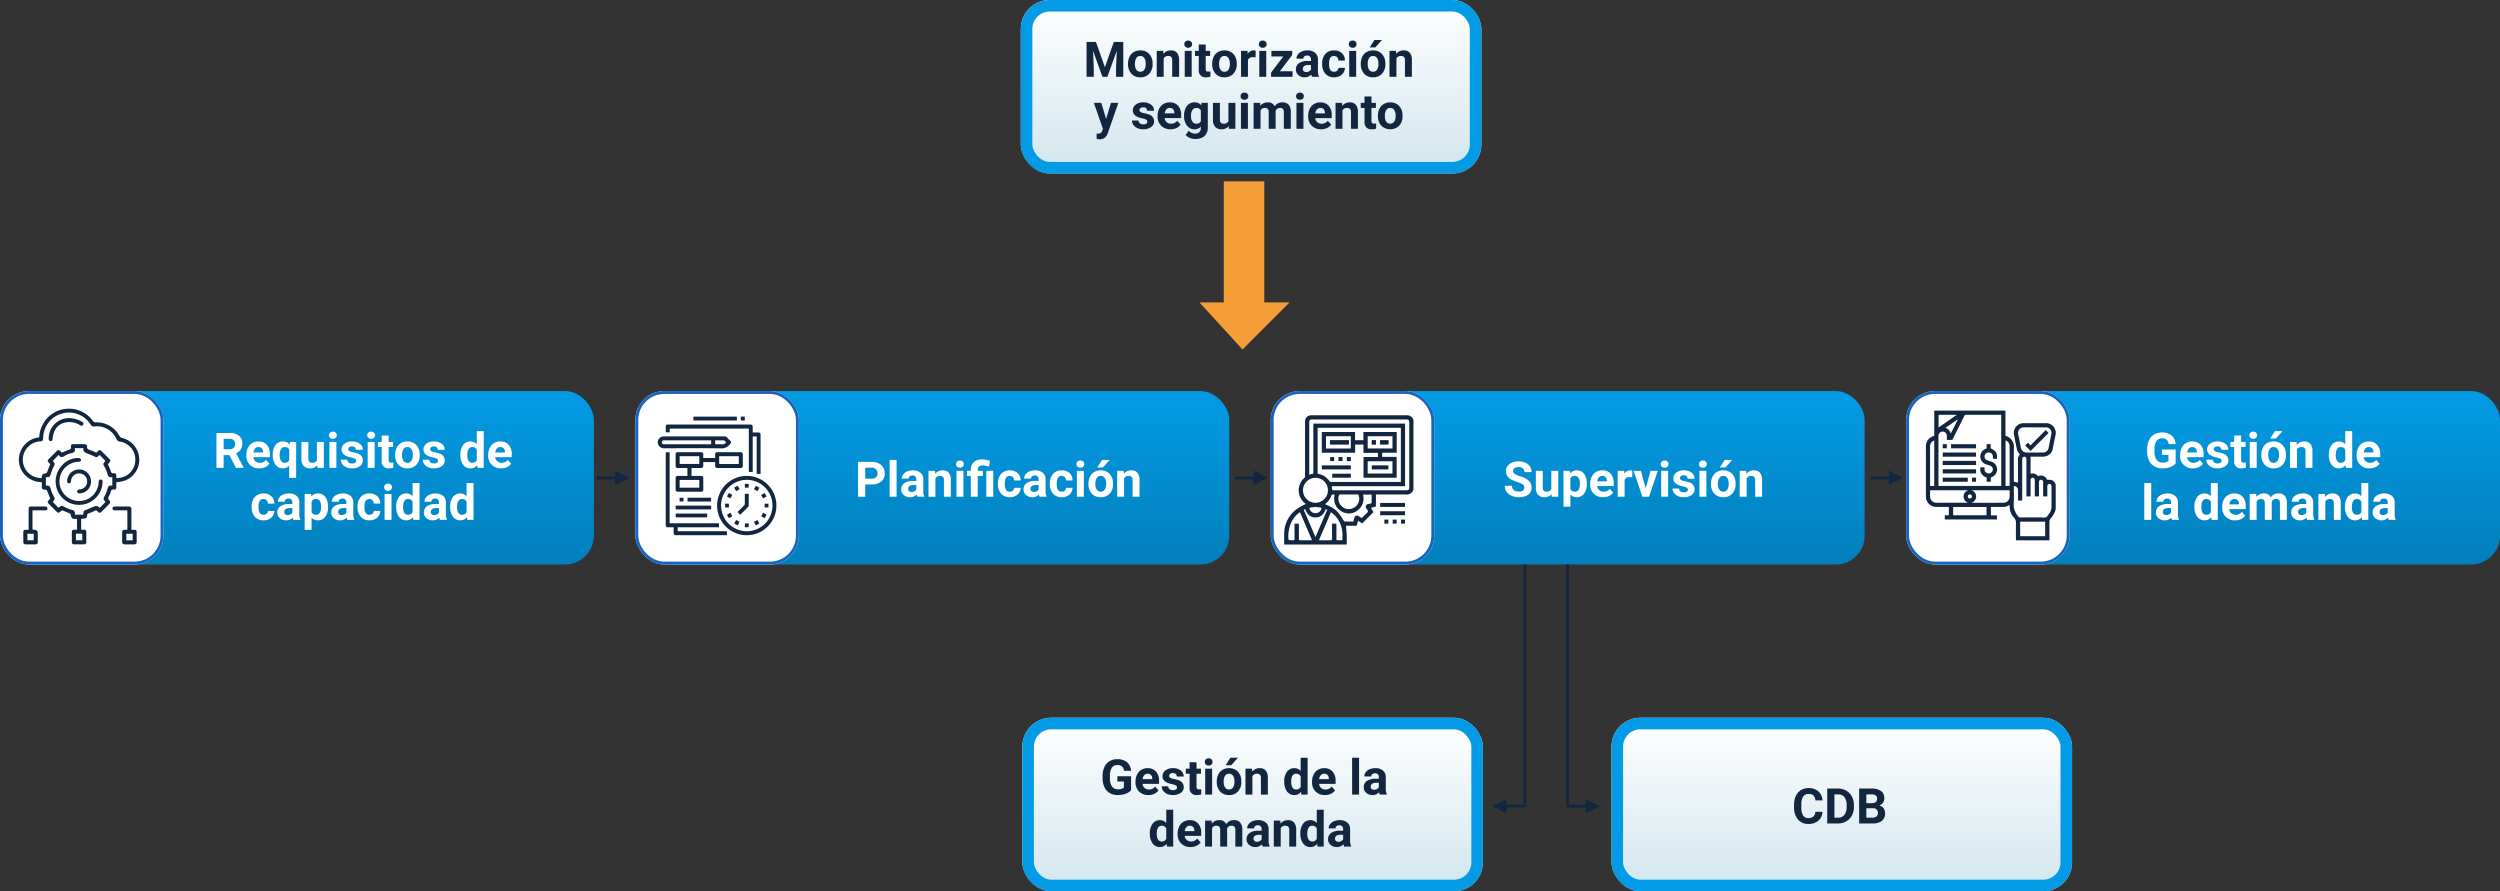 <svg xmlns="http://www.w3.org/2000/svg" xmlns:xlink="http://www.w3.org/1999/xlink" width="865.619" height="308.586" viewBox="0 0 865.619 308.586">
  <rect x="0" y="0" width="865.619" height="308.586" fill="#333333" stroke="none"/>
  <defs>
    <linearGradient id="linear-gradient" x1="0.5" x2="0.5" y2="1" gradientUnits="objectBoundingBox">
      <stop offset="0" stop-color="#039be5"/>
      <stop offset="1" stop-color="#027fbc"/>
    </linearGradient>
    <linearGradient id="linear-gradient-5" x1="0.5" x2="0.5" y2="1" gradientUnits="objectBoundingBox">
      <stop offset="0" stop-color="#fff"/>
      <stop offset="1" stop-color="#d2e6ee"/>
    </linearGradient>
  </defs>
  <g id="Grupo_161581" data-name="Grupo 161581" transform="translate(-400.228 -2134.707)">
    <g id="Grupo_155381" data-name="Grupo 155381" transform="translate(-241.418 1361.436)">
      <g id="Grupo_146087" data-name="Grupo 146087" transform="translate(641.646 908.675)">
        <rect id="Rectángulo_37274" data-name="Rectángulo 37274" width="204.464" height="60.061" rx="10" transform="translate(1.155 0)" fill="url(#linear-gradient)"/>
        <g id="Rectángulo_37275" data-name="Rectángulo 37275" transform="translate(0 0)" fill="#fff" stroke="#1565c0" stroke-width="1">
          <rect width="56.596" height="60.061" rx="10" stroke="none"/>
          <rect x="0.5" y="0.5" width="55.596" height="59.061" rx="9.5" fill="none"/>
        </g>
        <path id="Trazado_199851" data-name="Trazado 199851" d="M-46.327-4.424h-1.984V0H-50.8V-12.086h4.491a5.076,5.076,0,0,1,3.3.955,3.3,3.3,0,0,1,1.162,2.7,3.718,3.718,0,0,1-.535,2.063A3.651,3.651,0,0,1-44-5.055l2.615,4.939V0h-2.673Zm-1.984-2.017H-46.3a2.057,2.057,0,0,0,1.453-.477,1.706,1.706,0,0,0,.515-1.316,1.826,1.826,0,0,0-.486-1.345,2.018,2.018,0,0,0-1.49-.49h-2ZM-35.976.166a4.409,4.409,0,0,1-3.217-1.212,4.308,4.308,0,0,1-1.241-3.229v-.232a5.426,5.426,0,0,1,.523-2.42,3.838,3.838,0,0,1,1.482-1.644,4.159,4.159,0,0,1,2.187-.577,3.727,3.727,0,0,1,2.9,1.162,4.722,4.722,0,0,1,1.058,3.3v.979H-38A2.229,2.229,0,0,0-37.3-2.3a2.12,2.12,0,0,0,1.482.531,2.589,2.589,0,0,0,2.167-1l1.179,1.32A3.6,3.6,0,0,1-33.934-.261,4.793,4.793,0,0,1-35.976.166Zm-.274-7.379a1.5,1.5,0,0,0-1.158.484,2.5,2.5,0,0,0-.569,1.384h3.337v-.192a1.786,1.786,0,0,0-.432-1.238A1.547,1.547,0,0,0-36.25-7.213Zm4.956,2.64a5.369,5.369,0,0,1,.942-3.345,3.08,3.08,0,0,1,2.586-1.229,2.758,2.758,0,0,1,2.3,1.1l.158-.938H-23.2V3.453h-2.407V-.772a2.765,2.765,0,0,1-2.175.938,3.057,3.057,0,0,1-2.557-1.245A5.632,5.632,0,0,1-31.294-4.574Zm2.4.17a3.522,3.522,0,0,0,.452,1.962,1.448,1.448,0,0,0,1.274.673,1.613,1.613,0,0,0,1.561-.881V-6.365a1.6,1.6,0,0,0-1.544-.848,1.466,1.466,0,0,0-1.287.673A3.889,3.889,0,0,0-28.9-4.4Zm12.958,3.49A3.008,3.008,0,0,1-18.395.166a2.837,2.837,0,0,1-2.2-.83A3.543,3.543,0,0,1-21.375-3.1V-8.981h2.4v5.809q0,1.4,1.278,1.4a1.732,1.732,0,0,0,1.677-.848V-8.981h2.407V0h-2.258ZM-9.272,0h-2.407V-8.981h2.407ZM-11.82-11.306a1.181,1.181,0,0,1,.361-.888,1.356,1.356,0,0,1,.984-.349,1.36,1.36,0,0,1,.979.349,1.175,1.175,0,0,1,.365.888,1.178,1.178,0,0,1-.369.9,1.363,1.363,0,0,1-.975.349,1.363,1.363,0,0,1-.975-.349A1.178,1.178,0,0,1-11.82-11.306Zm9.388,8.824a.773.773,0,0,0-.436-.693,4.95,4.95,0,0,0-1.4-.452q-3.2-.672-3.2-2.723a2.468,2.468,0,0,1,.992-2,4,4,0,0,1,2.594-.8,4.307,4.307,0,0,1,2.735.805A2.538,2.538,0,0,1-.125-6.25h-2.4A1.161,1.161,0,0,0-2.855-7.1a1.405,1.405,0,0,0-1.038-.336,1.436,1.436,0,0,0-.938.274.865.865,0,0,0-.332.7.739.739,0,0,0,.378.643A3.885,3.885,0,0,0-3.511-5.4,10.407,10.407,0,0,1-2-5,2.482,2.482,0,0,1-.1-2.582,2.343,2.343,0,0,1-1.154-.594a4.548,4.548,0,0,1-2.723.76,4.75,4.75,0,0,1-2-.4,3.363,3.363,0,0,1-1.374-1.1,2.565,2.565,0,0,1-.5-1.515h2.274a1.252,1.252,0,0,0,.473.979,1.877,1.877,0,0,0,1.179.34A1.737,1.737,0,0,0-2.785-1.8.814.814,0,0,0-2.432-2.482ZM3.976,0H1.569V-8.981H3.976ZM1.428-11.306a1.181,1.181,0,0,1,.361-.888,1.356,1.356,0,0,1,.984-.349,1.36,1.36,0,0,1,.979.349,1.175,1.175,0,0,1,.365.888,1.178,1.178,0,0,1-.369.9,1.363,1.363,0,0,1-.975.349,1.363,1.363,0,0,1-.975-.349A1.178,1.178,0,0,1,1.428-11.306Zm7.4.116v2.208h1.536v1.76H8.824v4.482a1.07,1.07,0,0,0,.191.714.959.959,0,0,0,.73.216,3.826,3.826,0,0,0,.706-.058V-.05A4.939,4.939,0,0,1,9,.166,2.29,2.29,0,0,1,6.425-2.382V-7.222H5.113v-1.76H6.425v-2.208Zm2.25,6.616a5.327,5.327,0,0,1,.515-2.382A3.768,3.768,0,0,1,13.07-8.575a4.323,4.323,0,0,1,2.245-.573,4.09,4.09,0,0,1,2.968,1.112,4.464,4.464,0,0,1,1.282,3.021l.017.614a4.694,4.694,0,0,1-1.154,3.316,4.011,4.011,0,0,1-3.1,1.249,4.031,4.031,0,0,1-3.1-1.245,4.777,4.777,0,0,1-1.158-3.387Zm2.4.17a3.357,3.357,0,0,0,.481,1.958,1.588,1.588,0,0,0,1.378.678,1.592,1.592,0,0,0,1.361-.669,3.674,3.674,0,0,0,.49-2.141,3.324,3.324,0,0,0-.49-1.945,1.592,1.592,0,0,0-1.378-.69,1.566,1.566,0,0,0-1.361.686A3.735,3.735,0,0,0,13.472-4.4ZM25.923-2.482a.773.773,0,0,0-.436-.693,4.95,4.95,0,0,0-1.4-.452q-3.2-.672-3.2-2.723a2.468,2.468,0,0,1,.992-2,4,4,0,0,1,2.594-.8,4.307,4.307,0,0,1,2.735.805A2.538,2.538,0,0,1,28.231-6.25h-2.4A1.161,1.161,0,0,0,25.5-7.1a1.405,1.405,0,0,0-1.038-.336,1.436,1.436,0,0,0-.938.274.865.865,0,0,0-.332.7.739.739,0,0,0,.378.643,3.885,3.885,0,0,0,1.274.423,10.407,10.407,0,0,1,1.511.4,2.482,2.482,0,0,1,1.9,2.416A2.343,2.343,0,0,1,27.2-.594a4.548,4.548,0,0,1-2.723.76,4.75,4.75,0,0,1-2-.4,3.363,3.363,0,0,1-1.374-1.1,2.565,2.565,0,0,1-.5-1.515h2.274a1.252,1.252,0,0,0,.473.979,1.877,1.877,0,0,0,1.179.34A1.737,1.737,0,0,0,25.571-1.8.814.814,0,0,0,25.923-2.482ZM33.66-4.557A5.413,5.413,0,0,1,34.6-7.9a3.057,3.057,0,0,1,2.577-1.245,2.751,2.751,0,0,1,2.167.979V-12.75h2.407V0H39.586L39.47-.955A2.823,2.823,0,0,1,37.163.166a3.049,3.049,0,0,1-2.544-1.249A5.587,5.587,0,0,1,33.66-4.557Zm2.4.171a3.565,3.565,0,0,0,.44,1.943,1.432,1.432,0,0,0,1.278.675,1.6,1.6,0,0,0,1.569-.942V-6.271a1.582,1.582,0,0,0-1.552-.942Q36.059-7.213,36.059-4.386ZM47.746.166A4.409,4.409,0,0,1,44.53-1.046a4.308,4.308,0,0,1-1.241-3.229v-.232a5.426,5.426,0,0,1,.523-2.42,3.838,3.838,0,0,1,1.482-1.644,4.159,4.159,0,0,1,2.187-.577,3.727,3.727,0,0,1,2.9,1.162,4.722,4.722,0,0,1,1.058,3.3v.979H45.721a2.229,2.229,0,0,0,.7,1.411,2.12,2.12,0,0,0,1.482.531,2.589,2.589,0,0,0,2.167-1l1.179,1.32A3.6,3.6,0,0,1,49.788-.261,4.793,4.793,0,0,1,47.746.166Zm-.274-7.379a1.5,1.5,0,0,0-1.158.484,2.5,2.5,0,0,0-.569,1.384h3.337v-.192a1.786,1.786,0,0,0-.432-1.238A1.547,1.547,0,0,0,47.472-7.213ZM-34.5,16.232a1.573,1.573,0,0,0,1.079-.365,1.28,1.28,0,0,0,.432-.971h2.25a3.077,3.077,0,0,1-.5,1.673,3.286,3.286,0,0,1-1.341,1.179,4.2,4.2,0,0,1-1.88.419,3.9,3.9,0,0,1-3.038-1.224,4.845,4.845,0,0,1-1.112-3.383V13.4a4.79,4.79,0,0,1,1.1-3.312,3.854,3.854,0,0,1,3.03-1.237,3.778,3.778,0,0,1,2.7.959,3.4,3.4,0,0,1,1.033,2.552h-2.25a1.648,1.648,0,0,0-.432-1.139,1.439,1.439,0,0,0-1.1-.438,1.445,1.445,0,0,0-1.266.611,3.541,3.541,0,0,0-.427,1.983v.249a3.586,3.586,0,0,0,.423,2A1.463,1.463,0,0,0-34.5,16.232ZM-24.164,18a2.664,2.664,0,0,1-.241-.805,2.9,2.9,0,0,1-2.266.971,3.189,3.189,0,0,1-2.187-.764,2.456,2.456,0,0,1-.867-1.926,2.538,2.538,0,0,1,1.058-2.191,5.222,5.222,0,0,1,3.059-.772h1.1V12a1.48,1.48,0,0,0-.32-1,1.257,1.257,0,0,0-1.009-.374,1.429,1.429,0,0,0-.95.291.987.987,0,0,0-.344.8h-2.4a2.41,2.41,0,0,1,.481-1.444A3.182,3.182,0,0,1-27.683,9.23a4.961,4.961,0,0,1,1.976-.378,3.92,3.92,0,0,1,2.635.834,2.918,2.918,0,0,1,.975,2.345v3.893a4.294,4.294,0,0,0,.357,1.934V18Zm-1.984-1.668a2.066,2.066,0,0,0,.979-.237,1.554,1.554,0,0,0,.664-.635V13.916h-.9q-1.8,0-1.917,1.245l-.008.141a.96.96,0,0,0,.315.739A1.225,1.225,0,0,0-26.147,16.332Zm13.979-2.739a5.387,5.387,0,0,1-.942,3.324,3.021,3.021,0,0,1-2.544,1.249,2.8,2.8,0,0,1-2.2-.946v4.233h-2.4V9.019h2.225l.083.88a2.819,2.819,0,0,1,2.274-1.046,3.041,3.041,0,0,1,2.582,1.229,5.532,5.532,0,0,1,.921,3.387Zm-2.4-.183a3.554,3.554,0,0,0-.444-1.94,1.445,1.445,0,0,0-1.291-.683,1.57,1.57,0,0,0-1.552.866v3.689a1.6,1.6,0,0,0,1.569.891Q-14.568,16.232-14.568,13.409ZM-5.479,18a2.664,2.664,0,0,1-.241-.805,2.9,2.9,0,0,1-2.266.971,3.189,3.189,0,0,1-2.187-.764,2.456,2.456,0,0,1-.867-1.926,2.538,2.538,0,0,1,1.058-2.191,5.222,5.222,0,0,1,3.059-.772h1.1V12a1.48,1.48,0,0,0-.32-1,1.257,1.257,0,0,0-1.009-.374,1.429,1.429,0,0,0-.95.291.987.987,0,0,0-.344.8h-2.4a2.41,2.41,0,0,1,.481-1.444A3.182,3.182,0,0,1-9,9.23a4.961,4.961,0,0,1,1.976-.378,3.92,3.92,0,0,1,2.635.834,2.918,2.918,0,0,1,.975,2.345v3.893a4.294,4.294,0,0,0,.357,1.934V18Zm-1.984-1.668a2.066,2.066,0,0,0,.979-.237,1.554,1.554,0,0,0,.664-.635V13.916h-.9q-1.8,0-1.917,1.245l-.008.141a.96.96,0,0,0,.315.739A1.225,1.225,0,0,0-7.462,16.332Zm9.629-.1a1.573,1.573,0,0,0,1.079-.365,1.28,1.28,0,0,0,.432-.971h2.25a3.077,3.077,0,0,1-.5,1.673,3.286,3.286,0,0,1-1.341,1.179,4.2,4.2,0,0,1-1.88.419A3.9,3.9,0,0,1-.83,16.942a4.845,4.845,0,0,1-1.112-3.383V13.4a4.79,4.79,0,0,1,1.1-3.312,3.854,3.854,0,0,1,3.03-1.237,3.778,3.778,0,0,1,2.7.959,3.4,3.4,0,0,1,1.033,2.552H3.677a1.648,1.648,0,0,0-.432-1.139,1.439,1.439,0,0,0-1.1-.438A1.445,1.445,0,0,0,.884,11.4,3.541,3.541,0,0,0,.457,13.38v.249a3.586,3.586,0,0,0,.423,2A1.463,1.463,0,0,0,2.167,16.232ZM9.828,18H7.421V9.019H9.828ZM7.28,6.694a1.181,1.181,0,0,1,.361-.888,1.356,1.356,0,0,1,.984-.349,1.36,1.36,0,0,1,.979.349,1.175,1.175,0,0,1,.365.888,1.178,1.178,0,0,1-.369.9,1.363,1.363,0,0,1-.975.349,1.363,1.363,0,0,1-.975-.349A1.178,1.178,0,0,1,7.28,6.694Zm4.15,6.749a5.413,5.413,0,0,1,.942-3.345A3.057,3.057,0,0,1,14.95,8.853a2.751,2.751,0,0,1,2.167.979V5.25h2.407V18H17.357l-.116-.955a2.823,2.823,0,0,1-2.308,1.121,3.049,3.049,0,0,1-2.544-1.249A5.587,5.587,0,0,1,11.43,13.443Zm2.4.171a3.565,3.565,0,0,0,.44,1.943,1.432,1.432,0,0,0,1.278.675,1.6,1.6,0,0,0,1.569-.942V11.729a1.582,1.582,0,0,0-1.552-.942Q13.829,10.787,13.829,13.614ZM26.587,18a2.664,2.664,0,0,1-.241-.805,2.9,2.9,0,0,1-2.266.971,3.189,3.189,0,0,1-2.187-.764,2.456,2.456,0,0,1-.867-1.926,2.538,2.538,0,0,1,1.058-2.191,5.222,5.222,0,0,1,3.059-.772h1.1V12a1.48,1.48,0,0,0-.32-1,1.257,1.257,0,0,0-1.009-.374,1.429,1.429,0,0,0-.95.291.987.987,0,0,0-.344.8h-2.4a2.41,2.41,0,0,1,.481-1.444A3.182,3.182,0,0,1,23.068,9.23a4.961,4.961,0,0,1,1.976-.378,3.92,3.92,0,0,1,2.635.834,2.918,2.918,0,0,1,.975,2.345v3.893a4.294,4.294,0,0,0,.357,1.934V18ZM24.6,16.332a2.066,2.066,0,0,0,.979-.237,1.554,1.554,0,0,0,.664-.635V13.916h-.9q-1.8,0-1.917,1.245l-.008.141a.96.96,0,0,0,.315.739A1.225,1.225,0,0,0,24.6,16.332Zm5.52-2.889a5.413,5.413,0,0,1,.942-3.345,3.057,3.057,0,0,1,2.577-1.245,2.751,2.751,0,0,1,2.167.979V5.25h2.407V18H36.05l-.116-.955a2.823,2.823,0,0,1-2.308,1.121,3.049,3.049,0,0,1-2.544-1.249A5.587,5.587,0,0,1,30.124,13.443Zm2.4.171a3.565,3.565,0,0,0,.44,1.943,1.432,1.432,0,0,0,1.278.675,1.6,1.6,0,0,0,1.569-.942V11.729a1.582,1.582,0,0,0-1.552-.942Q32.522,10.787,32.522,13.614Z" transform="translate(125.742 26.599)" fill="#fff"/>
        <g id="cBpRW6" transform="translate(-4948.979 -846.635)">
          <g id="Grupo_143032" data-name="Grupo 143032" transform="translate(4955.523 852.734)">
            <path id="Trazado_184068" data-name="Trazado 184068" d="M4962.55,862.669a10.494,10.494,0,0,1,2.548-6.4,10.252,10.252,0,0,1,16.019.66,1.161,1.161,0,0,0,1.068.546,8.912,8.912,0,0,1,8.171,4.744,1.464,1.464,0,0,0,.824.643,7.776,7.776,0,0,1,6.033,7.8,7.689,7.689,0,0,1-6.864,7.4c-.324.039-.647.086-1.08.143,0,.521-.021,1.033,0,1.542.035.686-.246,1.076-.951,1-.622-.07-.891.177-1,.769a4.019,4.019,0,0,1-.414,1.067c-.375.734-.825,1.433.145,2.106.12.083.053.71-.126.9-.908.99-1.88,1.922-2.833,2.87a.746.746,0,0,1-1.258-.095c-.376-.491-.725-.459-1.246-.182-.741.4-1.553.66-2.348.986-.2,1.571-.2,1.571-2.157,1.726v3.658c.041.028.083.083.126.083,1.7.033,1.672-.109,1.662,1.776,0,.8-.018,1.592,0,2.387.019.623-.261.92-.875.92-1.069,0-2.14-.005-3.21,0-.646,0-.953-.273-.937-.945.024-1.015,0-2.031.009-3.046.006-.966.105-1.055,1.109-1.07.214,0,.428-.018.686-.03v-3.723c-.588-.052-1.276.076-1.676-.206-.362-.256-.409-.958-.635-1.57-.758-.332-1.668-.762-2.607-1.113-.187-.07-.539.1-.726.265-.718.63-.894.648-1.567-.019-.78-.772-1.554-1.551-2.329-2.328-.828-.83-.827-.913.008-1.785.093-.1.179-.2.236-.268-.369-.955-.694-1.882-1.1-2.773a.883.883,0,0,0-.7-.339c-.814.024-1.168-.3-1.1-1.126.038-.46.007-.925.007-1.472a7.957,7.957,0,0,1-6.376-3.112,7.453,7.453,0,0,1-1.569-4.749A7.818,7.818,0,0,1,4962.55,862.669Zm26.718,14.124a13.45,13.45,0,0,0,1.582-.167,6.3,6.3,0,0,0,4.986-6.375,6.218,6.218,0,0,0-5.3-6.094,1.517,1.517,0,0,1-1.253-.974,7.406,7.406,0,0,0-7.629-4.294,1.112,1.112,0,0,1-1.227-.557,8.906,8.906,0,0,0-16.5,4.583c-.026.785-.236,1.105-1.077,1.147a6.353,6.353,0,0,0-1.125,12.515,13.845,13.845,0,0,0,1.649.211c.179-1.38.182-1.373,1.54-1.725a.662.662,0,0,0,.368-.359c.373-.9.719-1.815,1.086-2.758-.087-.093-.2-.214-.311-.331-.756-.777-.756-.882.017-1.659.658-.661,1.324-1.315,1.978-1.98,1.078-1.1,1.129-1.275,2.327-.065.033.034.1.038.056.023.852-.35,1.618-.721,2.422-.976.527-.167.786-.379.7-.963-.071-.51.057-.961.7-.966,1.4-.011,2.8-.034,4.2.025.246.01.7.43.674.6-.157,1,.422,1.233,1.2,1.46a16.39,16.39,0,0,1,1.965.853c.112-.1.234-.212.351-.325.784-.758.937-.755,1.73.038l1.979,1.978c1.092,1.092,1.092,1.091.043,2.252a.272.272,0,0,0-.045.108,22.872,22.872,0,0,1,.979,2.375c.166.566.41.755.97.694.644-.07.984.24.962.908C4989.262,876.21,4989.268,876.425,4989.268,876.794Zm-22.008-5.957c.834,1,.8.98.184,2.228a15.8,15.8,0,0,0-.957,2.518c-.174.592-.431.916-1.076.856a2.482,2.482,0,0,0-.541.067v2.9c1.153-.273,1.526.342,1.738,1.315a8.69,8.69,0,0,0,.821,2.046c.629,1.235.653,1.223-.178,2.249l1.988,2.045c1.04-.872,1.028-.851,2.23-.228a9.218,9.218,0,0,0,1.963.816c.961.24,1.794.481,1.414,1.786h2.94c.164-1.372.178-1.336.74-1.559,1.139-.451,2.249-.976,3.4-1.4a1.676,1.676,0,0,1,1.012.12c.21.073.36.317.549.5l2.021-2.069c-.854-1.02-.832-1.009-.193-2.262a9.341,9.341,0,0,0,.8-1.969c.232-.947.517-1.712,1.747-1.389V876.4c-1.266.343-1.5-.447-1.762-1.373a11.827,11.827,0,0,0-1.091-2.462.94.94,0,0,1,.177-1.367,2.2,2.2,0,0,0,.289-.35l-1.975-2.081c-.518.349-.823,1.051-1.686.589-1.049-.562-2.216-.9-3.3-1.4a1.68,1.68,0,0,1-.637-.8,2,2,0,0,1-.018-.757h-3.033c.441,1.334-.407,1.56-1.376,1.79a6.175,6.175,0,0,0-1.883.788c-.857.552-1.614.893-2.271-.261Zm8.015,25.173V898.3h2.187v-2.291Z" transform="translate(-4955.523 -852.734)" fill="#12263f"/>
            <path id="Trazado_184069" data-name="Trazado 184069" d="M5157.521,1059.7c-1.4,0-2.768-.008-4.131,0-.5,0-1.011-.045-1.007-.668s.5-.679,1.012-.675c1.508.012,3.017.023,4.523,0,.756-.014,1.014.323,1.007,1.046-.021,2.3-.008,4.6-.008,6.872.077.066.117.13.157.13,1.938-.04,1.656.2,1.67,1.847.006.768-.021,1.536.008,2.3.024.68-.3.942-.941.938-1.042-.007-2.085-.015-3.126,0-.7.011-.992-.319-.981-1,.017-.959,0-1.919,0-2.879,0-1.047.126-1.167,1.179-1.182.191,0,.382-.017.634-.028Zm1.831,10.368v-2.274h-2.206v2.274Z" transform="translate(-5119.965 -1024.493)" fill="#12263f"/>
            <path id="Trazado_184070" data-name="Trazado 184070" d="M4967.936,1059.719c0,2.11,0,4.106,0,6.1,0,.186.017.372.025.545,1.812.252,1.812.252,1.812,2.123,0,.712-.015,1.426.005,2.137a.744.744,0,0,1-.829.878q-1.685.014-3.371,0c-.576,0-.833-.313-.827-.886.011-1.014,0-2.028,0-3.042s.109-1.108,1.139-1.127c.212,0,.424-.023.714-.04v-6.6c0-1.426,0-1.426,1.416-1.426,1.4,0,2.8.008,4.193,0,.507,0,.9.149.891.711-.01.529-.407.635-.87.631C4970.844,1059.712,4969.451,1059.719,4967.936,1059.719Zm-1.757,8.1v2.265h2.189v-2.265Z" transform="translate(-4963.233 -1024.515)" fill="#12263f"/>
            <path id="Trazado_184071" data-name="Trazado 184071" d="M5025.321,872.632a9.033,9.033,0,0,1,4.3,1.215c.452.264.792.6.463,1.115-.311.489-.756.293-1.157.054a6.786,6.786,0,0,0-4.982-.875c-2.591.54-4.038,2.369-4.4,5.442-.057.483-.067,1.018-.713.975-.669-.044-.686-.588-.649-1.113A6.992,6.992,0,0,1,5025.321,872.632Z" transform="translate(-5007.856 -869.355)" fill="#12263f"/>
            <path id="Trazado_184072" data-name="Trazado 184072" d="M5041.008,971.371a6.735,6.735,0,0,0,6.671-6.484c.026-.524.155-1,.75-.956.616.042.623.572.6,1.066a8.118,8.118,0,0,1-16.222-.655c.139-4.295,3.749-7.932,7.832-7.855a1.206,1.206,0,0,1,.873.414c.287.43-.1.843-.777.892a6.79,6.79,0,0,0,.27,13.577Z" transform="translate(-5020.08 -939.401)" fill="#12263f"/>
            <path id="Trazado_184073" data-name="Trazado 184073" d="M5065.267,984.573a4.1,4.1,0,0,1-3.757,4.148c-.47.047-.935.034-1.016-.545-.089-.632.371-.755.882-.815a2.755,2.755,0,0,0,2.561-2.722,2.8,2.8,0,0,0-5.584-.324c-.059.519-.132.974-.765.917-.669-.061-.6-.6-.568-1.072a4.134,4.134,0,0,1,8.247.413Z" transform="translate(-5040.292 -959.406)" fill="#12263f"/>
          </g>
        </g>
      </g>
    </g>
    <g id="Grupo_161575" data-name="Grupo 161575" transform="translate(418.582 1361.436)">
      <g id="Grupo_146087-2" data-name="Grupo 146087" transform="translate(641.646 908.675)">
        <rect id="Rectángulo_37274-2" data-name="Rectángulo 37274" width="204.464" height="60.061" rx="10" transform="translate(1.155 0)" fill="url(#linear-gradient)"/>
        <g id="Rectángulo_37275-2" data-name="Rectángulo 37275" transform="translate(0 0)" fill="#fff" stroke="#1565c0" stroke-width="1">
          <rect width="56.596" height="60.061" rx="10" stroke="none"/>
          <rect x="0.5" y="0.5" width="55.596" height="59.061" rx="9.5" fill="none"/>
        </g>
        <path id="Trazado_199854" data-name="Trazado 199854" d="M-32.423-1.527a4.322,4.322,0,0,1-1.9,1.249,7.961,7.961,0,0,1-2.723.444A5.393,5.393,0,0,1-39.8-.519a4.568,4.568,0,0,1-1.826-1.988,7,7,0,0,1-.66-3.063v-.822a7.431,7.431,0,0,1,.61-3.134,4.513,4.513,0,0,1,1.76-2.025,5.069,5.069,0,0,1,2.694-.7,5.048,5.048,0,0,1,3.362,1.025,4.381,4.381,0,0,1,1.436,2.984h-2.424a2.41,2.41,0,0,0-.735-1.519,2.346,2.346,0,0,0-1.565-.481,2.208,2.208,0,0,0-1.934.955,5.02,5.02,0,0,0-.672,2.839v.772a4.778,4.778,0,0,0,.722,2.872,2.473,2.473,0,0,0,2.117.971,2.762,2.762,0,0,0,2-.6V-4.516h-2.266V-6.35h4.756ZM-26.43.166a4.409,4.409,0,0,1-3.217-1.212,4.308,4.308,0,0,1-1.241-3.229v-.232a5.426,5.426,0,0,1,.523-2.42,3.838,3.838,0,0,1,1.482-1.644A4.159,4.159,0,0,1-26.7-9.147a3.727,3.727,0,0,1,2.9,1.162,4.722,4.722,0,0,1,1.058,3.3v.979h-5.719a2.229,2.229,0,0,0,.7,1.411,2.12,2.12,0,0,0,1.482.531,2.589,2.589,0,0,0,2.167-1l1.179,1.32A3.6,3.6,0,0,1-24.388-.261,4.793,4.793,0,0,1-26.43.166ZM-26.7-7.213a1.5,1.5,0,0,0-1.158.484,2.5,2.5,0,0,0-.569,1.384h3.337v-.192a1.786,1.786,0,0,0-.432-1.238A1.547,1.547,0,0,0-26.7-7.213ZM-16.51-2.482a.773.773,0,0,0-.436-.693,4.95,4.95,0,0,0-1.4-.452q-3.2-.672-3.2-2.723a2.468,2.468,0,0,1,.992-2,4,4,0,0,1,2.594-.8,4.307,4.307,0,0,1,2.735.805A2.538,2.538,0,0,1-14.2-6.25h-2.4a1.161,1.161,0,0,0-.332-.851,1.405,1.405,0,0,0-1.038-.336,1.436,1.436,0,0,0-.938.274.865.865,0,0,0-.332.7.739.739,0,0,0,.378.643,3.885,3.885,0,0,0,1.274.423,10.407,10.407,0,0,1,1.511.4,2.482,2.482,0,0,1,1.9,2.416A2.343,2.343,0,0,1-15.232-.594a4.548,4.548,0,0,1-2.723.76,4.75,4.75,0,0,1-2-.4,3.363,3.363,0,0,1-1.374-1.1,2.565,2.565,0,0,1-.5-1.515h2.274a1.252,1.252,0,0,0,.473.979,1.877,1.877,0,0,0,1.179.34A1.737,1.737,0,0,0-16.863-1.8.814.814,0,0,0-16.51-2.482Zm6.749-8.708v2.208h1.536v1.76H-9.762v4.482a1.07,1.07,0,0,0,.191.714.959.959,0,0,0,.73.216,3.826,3.826,0,0,0,.706-.058V-.05A4.939,4.939,0,0,1-9.587.166a2.29,2.29,0,0,1-2.573-2.548V-7.222h-1.312v-1.76h1.312v-2.208ZM-4.358,0H-6.765V-8.981h2.407ZM-6.906-11.306a1.181,1.181,0,0,1,.361-.888,1.356,1.356,0,0,1,.984-.349,1.36,1.36,0,0,1,.979.349,1.175,1.175,0,0,1,.365.888,1.178,1.178,0,0,1-.369.9,1.363,1.363,0,0,1-.975.349,1.363,1.363,0,0,1-.975-.349A1.178,1.178,0,0,1-6.906-11.306Zm4.15,6.732a5.327,5.327,0,0,1,.515-2.382A3.768,3.768,0,0,1-.76-8.575a4.323,4.323,0,0,1,2.245-.573A4.09,4.09,0,0,1,4.453-8.035,4.464,4.464,0,0,1,5.736-5.014l.017.614A4.694,4.694,0,0,1,4.6-1.083,4.011,4.011,0,0,1,1.5.166,4.031,4.031,0,0,1-1.6-1.079,4.777,4.777,0,0,1-2.756-4.466Zm2.4.17A3.357,3.357,0,0,0,.125-2.446,1.588,1.588,0,0,0,1.5-1.768a1.592,1.592,0,0,0,1.361-.669,3.674,3.674,0,0,0,.49-2.141,3.324,3.324,0,0,0-.49-1.945,1.592,1.592,0,0,0-1.378-.69,1.566,1.566,0,0,0-1.361.686A3.735,3.735,0,0,0-.357-4.4ZM1.959-12.75H4.574l-2.3,2.573H.324ZM9.438-8.981l.075,1.038a3.136,3.136,0,0,1,2.582-1.2,2.606,2.606,0,0,1,2.125.838A3.912,3.912,0,0,1,14.933-5.8V0h-2.4V-5.757A1.562,1.562,0,0,0,12.2-6.868a1.484,1.484,0,0,0-1.1-.345,1.65,1.65,0,0,0-1.519.865V0H7.18V-8.981ZM20.611-4.557A5.413,5.413,0,0,1,21.553-7.9,3.057,3.057,0,0,1,24.13-9.147a2.751,2.751,0,0,1,2.167.979V-12.75H28.7V0H26.538l-.116-.955A2.823,2.823,0,0,1,24.114.166,3.049,3.049,0,0,1,21.57-1.083,5.587,5.587,0,0,1,20.611-4.557Zm2.4.171a3.565,3.565,0,0,0,.44,1.943,1.432,1.432,0,0,0,1.278.675A1.6,1.6,0,0,0,26.3-2.71V-6.271a1.582,1.582,0,0,0-1.552-.942Q23.01-7.213,23.01-4.386ZM34.7.166a4.409,4.409,0,0,1-3.217-1.212A4.308,4.308,0,0,1,30.24-4.275v-.232a5.426,5.426,0,0,1,.523-2.42,3.838,3.838,0,0,1,1.482-1.644,4.159,4.159,0,0,1,2.187-.577,3.727,3.727,0,0,1,2.9,1.162,4.722,4.722,0,0,1,1.058,3.3v.979H32.672a2.229,2.229,0,0,0,.7,1.411,2.12,2.12,0,0,0,1.482.531,2.589,2.589,0,0,0,2.167-1L38.2-1.453A3.6,3.6,0,0,1,36.739-.261,4.793,4.793,0,0,1,34.7.166Zm-.274-7.379a1.5,1.5,0,0,0-1.158.484A2.5,2.5,0,0,0,32.7-5.346h3.337v-.192A1.786,1.786,0,0,0,35.6-6.776,1.547,1.547,0,0,0,34.423-7.213ZM-40.881,18h-2.407V5.25h2.407Zm7.18,0a2.664,2.664,0,0,1-.241-.805,2.9,2.9,0,0,1-2.266.971A3.189,3.189,0,0,1-38.4,17.4a2.456,2.456,0,0,1-.867-1.926A2.538,2.538,0,0,1-38.2,13.285a5.222,5.222,0,0,1,3.059-.772h1.1V12a1.48,1.48,0,0,0-.32-1,1.257,1.257,0,0,0-1.009-.374,1.429,1.429,0,0,0-.95.291.987.987,0,0,0-.344.8h-2.4a2.41,2.41,0,0,1,.481-1.444A3.182,3.182,0,0,1-37.221,9.23a4.961,4.961,0,0,1,1.976-.378,3.92,3.92,0,0,1,2.635.834,2.918,2.918,0,0,1,.975,2.345v3.893a4.294,4.294,0,0,0,.357,1.934V18Zm-1.984-1.668a2.066,2.066,0,0,0,.979-.237,1.554,1.554,0,0,0,.664-.635V13.916h-.9q-1.8,0-1.917,1.245l-.008.141a.96.96,0,0,0,.315.739A1.225,1.225,0,0,0-35.685,16.332Zm9.753-2.889A5.413,5.413,0,0,1-24.99,10.1a3.057,3.057,0,0,1,2.577-1.245,2.751,2.751,0,0,1,2.167.979V5.25h2.407V18H-20l-.116-.955a2.823,2.823,0,0,1-2.308,1.121,3.049,3.049,0,0,1-2.544-1.249A5.587,5.587,0,0,1-25.932,13.443Zm2.4.171a3.565,3.565,0,0,0,.44,1.943,1.432,1.432,0,0,0,1.278.675,1.6,1.6,0,0,0,1.569-.942V11.729a1.582,1.582,0,0,0-1.552-.942Q-23.533,10.787-23.533,13.614Zm11.688,4.552a4.409,4.409,0,0,1-3.217-1.212A4.308,4.308,0,0,1-16.3,13.725v-.232a5.426,5.426,0,0,1,.523-2.42A3.838,3.838,0,0,1-14.3,9.429a4.159,4.159,0,0,1,2.187-.577,3.727,3.727,0,0,1,2.9,1.162,4.722,4.722,0,0,1,1.058,3.3v.979h-5.719a2.229,2.229,0,0,0,.7,1.411,2.12,2.12,0,0,0,1.482.531,2.589,2.589,0,0,0,2.167-1l1.179,1.32A3.6,3.6,0,0,1-9.8,17.739,4.793,4.793,0,0,1-11.845,18.166Zm-.274-7.379a1.5,1.5,0,0,0-1.158.484,2.5,2.5,0,0,0-.569,1.384h3.337v-.192a1.786,1.786,0,0,0-.432-1.238A1.547,1.547,0,0,0-12.119,10.787Zm7.579-1.768.075,1a3.156,3.156,0,0,1,2.582-1.17A2.4,2.4,0,0,1,.5,10.222a3.084,3.084,0,0,1,2.7-1.37A2.679,2.679,0,0,1,5.371,9.7a3.911,3.911,0,0,1,.714,2.561V18H3.677V12.259a1.717,1.717,0,0,0-.3-1.119,1.322,1.322,0,0,0-1.054-.354A1.5,1.5,0,0,0,.83,11.818L.838,18h-2.4V12.268a1.7,1.7,0,0,0-.307-1.132,1.335,1.335,0,0,0-1.046-.349,1.554,1.554,0,0,0-1.478.849V18h-2.4V9.019ZM13.132,18a2.664,2.664,0,0,1-.241-.805,2.9,2.9,0,0,1-2.266.971A3.189,3.189,0,0,1,8.438,17.4a2.456,2.456,0,0,1-.867-1.926,2.538,2.538,0,0,1,1.058-2.191,5.222,5.222,0,0,1,3.059-.772h1.1V12a1.48,1.48,0,0,0-.32-1,1.257,1.257,0,0,0-1.009-.374,1.429,1.429,0,0,0-.95.291.987.987,0,0,0-.344.8H7.77a2.41,2.41,0,0,1,.481-1.444A3.182,3.182,0,0,1,9.612,9.23a4.961,4.961,0,0,1,1.976-.378,3.92,3.92,0,0,1,2.635.834,2.918,2.918,0,0,1,.975,2.345v3.893a4.294,4.294,0,0,0,.357,1.934V18Zm-1.984-1.668a2.066,2.066,0,0,0,.979-.237,1.554,1.554,0,0,0,.664-.635V13.916h-.9q-1.8,0-1.917,1.245l-.008.141a.96.96,0,0,0,.315.739A1.225,1.225,0,0,0,11.148,16.332Zm8.1-7.313.075,1.038a3.136,3.136,0,0,1,2.582-1.2,2.606,2.606,0,0,1,2.125.838,3.912,3.912,0,0,1,.714,2.507V18h-2.4V12.243a1.562,1.562,0,0,0-.332-1.111,1.484,1.484,0,0,0-1.1-.345,1.65,1.65,0,0,0-1.519.865V18h-2.4V9.019Zm6.939,4.424a5.413,5.413,0,0,1,.942-3.345,3.057,3.057,0,0,1,2.577-1.245,2.751,2.751,0,0,1,2.167.979V5.25h2.407V18H32.116L32,17.045a2.823,2.823,0,0,1-2.308,1.121,3.049,3.049,0,0,1-2.544-1.249A5.587,5.587,0,0,1,26.189,13.443Zm2.4.171a3.565,3.565,0,0,0,.44,1.943,1.432,1.432,0,0,0,1.278.675,1.6,1.6,0,0,0,1.569-.942V11.729a1.582,1.582,0,0,0-1.552-.942Q28.588,10.787,28.588,13.614ZM41.346,18a2.664,2.664,0,0,1-.241-.805,2.9,2.9,0,0,1-2.266.971,3.189,3.189,0,0,1-2.187-.764,2.456,2.456,0,0,1-.867-1.926,2.538,2.538,0,0,1,1.058-2.191,5.222,5.222,0,0,1,3.059-.772h1.1V12a1.48,1.48,0,0,0-.32-1,1.257,1.257,0,0,0-1.009-.374,1.429,1.429,0,0,0-.95.291.987.987,0,0,0-.344.8h-2.4a2.41,2.41,0,0,1,.481-1.444A3.182,3.182,0,0,1,37.827,9.23,4.961,4.961,0,0,1,39.8,8.853a3.92,3.92,0,0,1,2.635.834,2.918,2.918,0,0,1,.975,2.345v3.893a4.294,4.294,0,0,0,.357,1.934V18Zm-1.984-1.668a2.066,2.066,0,0,0,.979-.237,1.554,1.554,0,0,0,.664-.635V13.916h-.9q-1.8,0-1.917,1.245l-.008.141a.96.96,0,0,0,.315.739A1.225,1.225,0,0,0,39.362,16.332Z" transform="translate(125.742 26.599)" fill="#fff"/>
        <g id="P3Bt8j.tif" transform="translate(-945.115 -760.323)">
          <g id="Grupo_161584" data-name="Grupo 161584" transform="translate(951.947 767.096)">
            <path id="Trazado_199707" data-name="Trazado 199707" d="M996.9,792.744v8.429a6.4,6.4,0,0,1-1.044,2.375c-.307.392-.619.783-.888,1.2a1.381,1.381,0,0,0-.234.692c-.018,2.039-.01,4.078-.01,6.116v.463h-11.6V811.5c0-1.8-.035-3.6.017-5.391a2.609,2.609,0,0,0-.654-1.928,5.5,5.5,0,0,1-1.4-2.552c-.114-.6-.135-1.215-.2-1.872a4.17,4.17,0,0,1-2.7.692c-1.1-.031-2.2-.008-3.307-.006-.145,0-.29.013-.426.02v2.9h2.108v1.409H958.5V803.33h1.4v-2.884h-.465c-1.284,0-2.568,0-3.851,0a3.6,3.6,0,0,1-3.634-3.611q-.008-8.722.005-17.443a3.569,3.569,0,0,1,.167-1.064,3.644,3.644,0,0,1,2.724-2.484V767.1H979.5v8.732a3.88,3.88,0,0,1,2.92,4.108c-.072,3.759-.021,7.521-.021,11.281v.449l1.453.4v-.482c0-2.432.014-4.863-.008-7.294a2.625,2.625,0,0,1,.665-2.087,3.511,3.511,0,0,1-1.095-1.93c-.316-1.58-.631-3.161-.935-4.743a3.345,3.345,0,0,1,3.371-4.085q3.647,0,7.295,0a3.368,3.368,0,0,1,3.692,2.659c.008.024.042.039.064.058v1.269a.582.582,0,0,0-.083.152c-.308,1.534-.618,3.069-.918,4.6a3.324,3.324,0,0,1-2.763,2.8,12.7,12.7,0,0,1-1.986.054c-1.008.006-2.017,0-2.955,0v5.907a2.26,2.26,0,0,1,2.575.886,2.208,2.208,0,0,1,1.9-.1,2.363,2.363,0,0,1,1.243,1.333,7.219,7.219,0,0,1,1.3.013A2.244,2.244,0,0,1,996.9,792.744Zm-18.868-24.2h-.5c-3.866,0-7.732.007-11.6-.01a.674.674,0,0,0-.706.455q-1.953,3.953-3.944,7.887c-.072.143-.217.343-.339.351-.567.037-1.137.017-1.745.017,0-.512.017-.978,0-1.442a1.437,1.437,0,0,0-2.092-1.286,1.485,1.485,0,0,0-.808,1.455q0,8.426,0,16.853c0,.115.018.231.027.343h21.708Zm4.366,24.676v.489c0,1.767.085,3.539-.023,5.3a6.032,6.032,0,0,0,1.583,4.735.869.869,0,0,0,.718.339c2.446-.013,4.893-.006,7.339-.008a3.757,3.757,0,0,0,1.562-.059c.438-.224.688-.811,1.025-1.237a3.723,3.723,0,0,0,.846-2.338c.011-2.356,0-4.712,0-7.068,0-.015,0-.03,0-.045-.017-.519-.318-.864-.743-.852a.764.764,0,0,0-.708.839c-.009.528,0,1.057,0,1.586v1.887h-1.447v-4.652c0-.106,0-.212,0-.317a.762.762,0,0,0-.71-.792.747.747,0,0,0-.737.808c-.01,1.5,0,2.99,0,4.485q0,.239,0,.479h-1.447v-.554c0-1.691,0-3.383,0-5.074,0-.6-.426-.986-.9-.837a.8.8,0,0,0-.552.881c.005,1.707,0,3.413,0,5.12v.46H986.75V785.039c0-.378.006-.755,0-1.133-.011-.521-.312-.865-.737-.856a.769.769,0,0,0-.714.835c0,.121,0,.242,0,.362q0,6.728,0,13.456v.531H983.85v-.465c0-1.012.008-2.024,0-3.035A1.441,1.441,0,0,0,982.4,793.221Zm7.266-20.325c-1.283,0-2.566-.013-3.849,0a1.9,1.9,0,0,0-1.9,2.343q.458,2.372.935,4.741A1.93,1.93,0,0,0,986.8,781.6q2.853.015,5.705,0a1.923,1.923,0,0,0,1.933-1.585c.318-1.563.632-3.128.926-4.7a1.91,1.91,0,0,0-2.038-2.419C992.108,772.892,990.885,772.895,989.663,772.9ZM966.572,799a2.3,2.3,0,0,1-1.561-1.972,2.2,2.2,0,0,1,1.609-2.35H953.4c0,.664,0,1.3,0,1.929A2.216,2.216,0,0,0,955.8,799q3.1,0,6.2,0Zm14.373-4.32H967.684a2.192,2.192,0,0,1,1.65,1.943A2.24,2.24,0,0,1,967.659,799c3.811,0,7.509.019,11.206-.011a2.115,2.115,0,0,0,2.073-2.062C980.976,796.186,980.945,795.447,980.945,794.679Zm3.649,10.86v5.035h8.651V805.54Zm-23.2-2.222h11.547v-2.847H961.391Zm-6.555-25.887a2.125,2.125,0,0,0-1.44,2.128q0,6.635,0,13.27c0,.115.019.23.029.336h1.411Zm24.689-.024v15.76h1.421c0-4.636.016-9.239-.014-13.842A2.044,2.044,0,0,0,979.525,777.406Zm-23.19-8.852v4.373l6.315-4.373Zm4.235,6.481,2.411-4.822-.064-.057-4.184,2.895A3.133,3.133,0,0,1,960.57,775.035Zm7.323,21.809a.721.721,0,1,0-.743.7A.757.757,0,0,0,967.893,796.845Z" transform="translate(-951.947 -767.096)" fill="#12263f"/>
            <path id="Trazado_199708" data-name="Trazado 199708" d="M1163.087,908.166h-1.429V906.7a3,3,0,0,1-2.154-3.559h1.41c0,.253-.012.517,0,.78a1.45,1.45,0,0,0,2.86.247,1.339,1.339,0,0,0-.842-1.526c-.446-.179-.91-.315-1.365-.472a2.844,2.844,0,0,1-.11-5.461l.187-.074v-1.469h1.414v1.43c1.852.9,2.311,1.653,2.179,3.614h-1.425c0-.3.015-.566,0-.831a1.415,1.415,0,0,0-1.344-1.342,1.431,1.431,0,0,0-1.524,1.139,1.394,1.394,0,0,0,.994,1.57c.469.164.946.3,1.413.473a2.827,2.827,0,0,1,.065,5.328c-.25.095-.352.207-.333.478C1163.106,907.388,1163.087,907.751,1163.087,908.166Z" transform="translate(-1140.613 -883.537)" fill="#12263f"/>
            <path id="Trazado_199709" data-name="Trazado 199709" d="M1027.769,926.833v1.448h-11.537v-1.448Z" transform="translate(-1010.394 -912.327)" fill="#12263f"/>
            <path id="Trazado_199710" data-name="Trazado 199710" d="M1016.085,960.131v-1.446h11.537v1.446Z" transform="translate(-1010.26 -941.286)" fill="#12263f"/>
            <path id="Trazado_199711" data-name="Trazado 199711" d="M1027.771,990.705v1.448h-11.537v-1.448Z" transform="translate(-1010.396 -970.398)" fill="#12263f"/>
            <path id="Trazado_199712" data-name="Trazado 199712" d="M1056.557,896.543H1047.9v-1.437h8.657Z" transform="translate(-1039.186 -883.481)" fill="#12263f"/>
            <path id="Trazado_199713" data-name="Trazado 199713" d="M1024.83,1022.666v1.417h-8.671v-1.417Z" transform="translate(-1010.328 -999.457)" fill="#12263f"/>
            <path id="Trazado_199714" data-name="Trazado 199714" d="M1016.25,895.066h1.408v1.422h-1.408Z" transform="translate(-1010.41 -883.445)" fill="#12263f"/>
            <path id="Trazado_199715" data-name="Trazado 199715" d="M1127.562,1024.006v-1.416h1.423v1.416Z" transform="translate(-1111.614 -999.388)" fill="#12263f"/>
            <path id="Trazado_199716" data-name="Trazado 199716" d="M1337.563,841.011l.948,1.041-6.2,6.2-1.895-1.9,1.017-.995.807.987Z" transform="translate(-1296.047 -834.299)" fill="#12263f"/>
          </g>
        </g>
      </g>
    </g>
    <g id="Grupo_161573" data-name="Grupo 161573" transform="translate(-21.418 1361.436)">
      <g id="Grupo_146087-3" data-name="Grupo 146087" transform="translate(641.646 908.675)">
        <rect id="Rectángulo_37274-3" data-name="Rectángulo 37274" width="204.464" height="60.061" rx="10" transform="translate(1.155 0)" fill="url(#linear-gradient)"/>
        <g id="Rectángulo_37275-3" data-name="Rectángulo 37275" transform="translate(0 0)" fill="#fff" stroke="#1565c0" stroke-width="1">
          <rect width="56.596" height="60.061" rx="10" stroke="none"/>
          <rect x="0.5" y="0.5" width="55.596" height="59.061" rx="9.5" fill="none"/>
        </g>
        <path id="Trazado_199852" data-name="Trazado 199852" d="M-46.152-4.258V0h-2.49V-12.086h4.715a5.455,5.455,0,0,1,2.395.5,3.67,3.67,0,0,1,1.59,1.415,3.946,3.946,0,0,1,.556,2.088,3.47,3.47,0,0,1-1.216,2.8,5.065,5.065,0,0,1-3.366,1.025Zm0-2.017h2.225a2.187,2.187,0,0,0,1.507-.465A1.691,1.691,0,0,0-41.9-8.068,1.994,1.994,0,0,0-42.425-9.5a1.953,1.953,0,0,0-1.444-.564h-2.283ZM-35.3,0H-37.71V-12.75H-35.3Zm7.18,0a2.664,2.664,0,0,1-.241-.805A2.9,2.9,0,0,1-30.63.166,3.189,3.189,0,0,1-32.817-.6a2.456,2.456,0,0,1-.867-1.926,2.538,2.538,0,0,1,1.058-2.191,5.222,5.222,0,0,1,3.059-.772h1.1V-6a1.48,1.48,0,0,0-.32-1,1.257,1.257,0,0,0-1.009-.374,1.429,1.429,0,0,0-.95.291.987.987,0,0,0-.344.8h-2.4A2.41,2.41,0,0,1-33-7.728,3.182,3.182,0,0,1-31.643-8.77a4.961,4.961,0,0,1,1.976-.378,3.92,3.92,0,0,1,2.635.834,2.918,2.918,0,0,1,.975,2.345v3.893A4.294,4.294,0,0,0-25.7-.141V0Zm-1.984-1.668a2.066,2.066,0,0,0,.979-.237,1.554,1.554,0,0,0,.664-.635V-4.084h-.9q-1.8,0-1.917,1.245l-.008.141a.96.96,0,0,0,.315.739A1.225,1.225,0,0,0-30.107-1.668Zm8.1-7.313.075,1.038a3.136,3.136,0,0,1,2.582-1.2,2.606,2.606,0,0,1,2.125.838A3.912,3.912,0,0,1-16.51-5.8V0h-2.4V-5.757a1.562,1.562,0,0,0-.332-1.111,1.484,1.484,0,0,0-1.1-.345,1.65,1.65,0,0,0-1.519.865V0h-2.4V-8.981ZM-12.161,0h-2.407V-8.981h2.407Zm-2.548-11.306a1.181,1.181,0,0,1,.361-.888,1.356,1.356,0,0,1,.984-.349,1.36,1.36,0,0,1,.979.349,1.175,1.175,0,0,1,.365.888,1.178,1.178,0,0,1-.369.9,1.363,1.363,0,0,1-.975.349,1.363,1.363,0,0,1-.975-.349A1.178,1.178,0,0,1-14.709-11.306ZM-9.6,0V-7.222H-10.94v-1.76H-9.6V-9.4a3.368,3.368,0,0,1,1.042-2.611,4.191,4.191,0,0,1,2.893-.917,9.6,9.6,0,0,1,2.723.49L-3.3-10.451a10.623,10.623,0,0,0-1.262-.311,6.2,6.2,0,0,0-.963-.071q-1.677,0-1.677,1.486v.365h1.768v1.76H-7.2V0Zm7.778,0H-4.233V-8.981h2.407ZM3.893-1.768a1.573,1.573,0,0,0,1.079-.365A1.28,1.28,0,0,0,5.4-3.1h2.25a3.077,3.077,0,0,1-.5,1.673A3.286,3.286,0,0,1,5.815-.253a4.2,4.2,0,0,1-1.88.419A3.9,3.9,0,0,1,.9-1.058,4.845,4.845,0,0,1-.216-4.441V-4.6a4.79,4.79,0,0,1,1.1-3.312,3.854,3.854,0,0,1,3.03-1.237,3.778,3.778,0,0,1,2.7.959A3.4,3.4,0,0,1,7.653-5.636H5.4a1.648,1.648,0,0,0-.432-1.139,1.439,1.439,0,0,0-1.1-.438A1.445,1.445,0,0,0,2.611-6.6,3.541,3.541,0,0,0,2.183-4.62v.249a3.586,3.586,0,0,0,.423,2A1.463,1.463,0,0,0,3.893-1.768ZM14.228,0a2.664,2.664,0,0,1-.241-.805,2.9,2.9,0,0,1-2.266.971A3.189,3.189,0,0,1,9.533-.6a2.456,2.456,0,0,1-.867-1.926A2.538,2.538,0,0,1,9.724-4.715a5.222,5.222,0,0,1,3.059-.772h1.1V-6a1.48,1.48,0,0,0-.32-1,1.257,1.257,0,0,0-1.009-.374,1.429,1.429,0,0,0-.95.291.987.987,0,0,0-.344.8h-2.4a2.41,2.41,0,0,1,.481-1.444A3.182,3.182,0,0,1,10.708-8.77a4.961,4.961,0,0,1,1.976-.378,3.92,3.92,0,0,1,2.635.834,2.918,2.918,0,0,1,.975,2.345v3.893a4.294,4.294,0,0,0,.357,1.934V0ZM12.244-1.668a2.066,2.066,0,0,0,.979-.237,1.554,1.554,0,0,0,.664-.635V-4.084h-.9q-1.8,0-1.917,1.245l-.008.141a.96.96,0,0,0,.315.739A1.225,1.225,0,0,0,12.244-1.668Zm9.629-.1a1.573,1.573,0,0,0,1.079-.365,1.28,1.28,0,0,0,.432-.971h2.25a3.077,3.077,0,0,1-.5,1.673A3.286,3.286,0,0,1,23.794-.253a4.2,4.2,0,0,1-1.88.419,3.9,3.9,0,0,1-3.038-1.224,4.845,4.845,0,0,1-1.112-3.383V-4.6a4.79,4.79,0,0,1,1.1-3.312A3.854,3.854,0,0,1,21.9-9.147a3.778,3.778,0,0,1,2.7.959,3.4,3.4,0,0,1,1.033,2.552h-2.25a1.648,1.648,0,0,0-.432-1.139,1.439,1.439,0,0,0-1.1-.438A1.445,1.445,0,0,0,20.59-6.6a3.541,3.541,0,0,0-.427,1.983v.249a3.586,3.586,0,0,0,.423,2A1.463,1.463,0,0,0,21.873-1.768ZM29.534,0H27.127V-8.981h2.407ZM26.986-11.306a1.181,1.181,0,0,1,.361-.888,1.356,1.356,0,0,1,.984-.349,1.36,1.36,0,0,1,.979.349,1.175,1.175,0,0,1,.365.888,1.178,1.178,0,0,1-.369.9,1.363,1.363,0,0,1-.975.349,1.363,1.363,0,0,1-.975-.349A1.178,1.178,0,0,1,26.986-11.306Zm4.15,6.732a5.327,5.327,0,0,1,.515-2.382,3.768,3.768,0,0,1,1.482-1.619,4.323,4.323,0,0,1,2.245-.573,4.09,4.09,0,0,1,2.968,1.112,4.464,4.464,0,0,1,1.282,3.021l.017.614a4.694,4.694,0,0,1-1.154,3.316,4.011,4.011,0,0,1-3.1,1.249,4.031,4.031,0,0,1-3.1-1.245,4.777,4.777,0,0,1-1.158-3.387Zm2.4.17a3.357,3.357,0,0,0,.481,1.958,1.588,1.588,0,0,0,1.378.678,1.592,1.592,0,0,0,1.361-.669,3.674,3.674,0,0,0,.49-2.141,3.324,3.324,0,0,0-.49-1.945,1.592,1.592,0,0,0-1.378-.69,1.566,1.566,0,0,0-1.361.686A3.735,3.735,0,0,0,33.535-4.4Zm2.316-8.347h2.615l-2.3,2.573H34.216ZM43.33-8.981,43.4-7.944a3.136,3.136,0,0,1,2.582-1.2,2.606,2.606,0,0,1,2.125.838A3.912,3.912,0,0,1,48.825-5.8V0h-2.4V-5.757a1.562,1.562,0,0,0-.332-1.111,1.484,1.484,0,0,0-1.1-.345,1.65,1.65,0,0,0-1.519.865V0h-2.4V-8.981Z" transform="translate(125.742 36.599)" fill="#fff"/>
        <g id="Y2rqgQ.tif" transform="translate(-482.679 -967.612)">
          <g id="Grupo_161583" data-name="Grupo 161583" transform="translate(490.452 976.466)">
            <path id="Trazado_199683" data-name="Trazado 199683" d="M490.452,1057.885a2.17,2.17,0,0,1,1.546-1.56,2.516,2.516,0,0,1,.59-.061q10.47,0,20.94-.008a1.051,1.051,0,0,1,.83.345c.371.394.767.764,1.143,1.153a.7.7,0,0,1,0,1.118.661.661,0,0,0-.06.061,3.675,3.675,0,0,1-3.411,1.468c-6.352-.087-12.706-.055-19.059-.022a2.315,2.315,0,0,1-2.522-1.639Zm18.457-.258H492.762c-.071,0-.143,0-.214,0a.686.686,0,1,0,.018,1.368c.085.005.171,0,.256,0h16.086Zm1.406,1.372c.826,0,1.635-.05,2.435.016a1.352,1.352,0,0,0,1.312-.7,1.312,1.312,0,0,0-1.386-.694,6.816,6.816,0,0,1-1.021.009h-1.34Z" transform="translate(-490.452 -1049.417)" fill="#12263f"/>
            <path id="Trazado_199684" data-name="Trazado 199684" d="M649.207,976.466v1.341H634.153v-1.341Z" transform="translate(-621.836 -976.466)" fill="#12263f"/>
            <path id="Trazado_199685" data-name="Trazado 199685" d="M827.123,976.466V977.8h-1.368v-1.337Z" transform="translate(-797.015 -976.466)" fill="#12263f"/>
            <path id="Trazado_199686" data-name="Trazado 199686" d="M575.983,1123.6h-4.109c0,.409,0,.816,0,1.222,0,.59-.235.82-.832.821-1.068,0-2.137,0-3.239,0v2.74h1.725c.542,0,1.083-.007,1.625,0a.654.654,0,0,1,.719.715q.011,2.01,0,4.019a.662.662,0,0,1-.747.732q-4.041.006-8.081,0a.661.661,0,0,1-.743-.735q-.009-1.988,0-3.976a.67.67,0,0,1,.766-.756c1.095-.005,2.19,0,3.311,0v-2.74h-3.163c-.712,0-.915-.2-.916-.909q0-1.86,0-3.72c0-.619.226-.841.853-.842q3.934,0,7.867,0c.627,0,.852.223.855.84,0,.384,0,.767,0,1.181h4.109c0-.421,0-.844,0-1.266a.671.671,0,0,1,.767-.755q4.019,0,8.039,0a.67.67,0,0,1,.768.755q.008,1.988,0,3.976a.662.662,0,0,1-.743.736q-4.04.006-8.081,0c-.505,0-.743-.255-.749-.773C575.979,1124.462,575.983,1124.051,575.983,1123.6Zm-12.29-2.042v2.687h6.794v-2.687Zm20.477,2.7v-2.692h-6.789v2.692Zm-20.476,5.511v2.687h6.792v-2.687Z" transform="translate(-556.138 -1107.858)" fill="#12263f"/>
            <path id="Trazado_199687" data-name="Trazado 199687" d="M525.107,1146.5c-.655,0-1.294,0-1.933,0a.671.671,0,0,1-.765-.757q0-12.508,0-25.015c0-.055.009-.111.016-.2h1.333v24.584h17.093v1.374H526.542v1.375h17.052v1.374h-17.51c-.742,0-.938-.194-.94-.928q0-.834,0-1.667A.961.961,0,0,0,525.107,1146.5Z" transform="translate(-519.669 -1108.183)" fill="#12263f"/>
            <path id="Trazado_199688" data-name="Trazado 199688" d="M552.529,1024.8H551.17V1009.78H523.794v1.3h-1.376c0-.711-.023-1.433.011-2.153a.591.591,0,0,1,.576-.54,3.011,3.011,0,0,1,.385-.006h28.136c.819,0,.988.173.989,1.007q0,.791,0,1.582a1.227,1.227,0,0,0,.027.148h1.8c.687,0,.9.209.9.88q0,6.542,0,13.085v.37H553.9v-12.935h-1.375Z" transform="translate(-519.671 -1005.647)" fill="#12263f"/>
            <path id="Trazado_199689" data-name="Trazado 199689" d="M740.224,1215.986a10.263,10.263,0,1,1-10.252,10.185A10.253,10.253,0,0,1,740.224,1215.986Zm-.023,19.159a8.9,8.9,0,1,0-8.859-8.974A8.941,8.941,0,0,0,740.2,1235.145Z" transform="translate(-709.442 -1195.456)" fill="#12263f"/>
            <path id="Trazado_199690" data-name="Trazado 199690" d="M562.545,1337.313V1336h12.273v1.313Z" transform="translate(-556.366 -1305.184)" fill="#12263f"/>
            <path id="Trazado_199691" data-name="Trazado 199691" d="M573.478,1368.026v1.312h-10.9v-1.312Z" transform="translate(-556.391 -1334.464)" fill="#12263f"/>
            <path id="Trazado_199692" data-name="Trazado 199692" d="M610.464,1305.363v-1.316h8.153v1.316Z" transform="translate(-600.178 -1275.969)" fill="#12263f"/>
            <path id="Trazado_199693" data-name="Trazado 199693" d="M578.4,1305.479v-1.3h1.327v1.3Z" transform="translate(-570.858 -1276.093)" fill="#12263f"/>
            <path id="Trazado_199694" data-name="Trazado 199694" d="M813.386,1295.367l-.924-.974c.729-.73,1.465-1.48,2.219-2.213a.877.877,0,0,0,.3-.7c-.018-1.121-.007-2.242-.007-3.385h1.365v.62c0,1.111.007,2.221-.007,3.332a.871.871,0,0,1-.151.553C815.265,1293.531,814.326,1294.441,813.386,1295.367Z" transform="translate(-784.862 -1261.382)" fill="#12263f"/>
            <path id="Trazado_199695" data-name="Trazado 199695" d="M909.752,1285.96l-1.2.7-.69-1.193,1.185-.692Z" transform="translate(-872.088 -1258.345)" fill="#12263f"/>
            <path id="Trazado_199696" data-name="Trazado 199696" d="M879.811,1393.783l.688,1.194-1.188.691-.7-1.191Z" transform="translate(-845.343 -1358.014)" fill="#12263f"/>
            <path id="Trazado_199697" data-name="Trazado 199697" d="M907.888,1365.9l.686-1.194,1.2.687-.688,1.2Z" transform="translate(-872.109 -1331.432)" fill="#12263f"/>
            <path id="Trazado_199698" data-name="Trazado 199698" d="M770.8,1364.573l.693,1.2-1.193.692-.691-1.19Z" transform="translate(-745.684 -1331.307)" fill="#12263f"/>
            <path id="Trazado_199699" data-name="Trazado 199699" d="M770.79,1286.758l-1.193-.7.691-1.187,1.193.685Z" transform="translate(-745.671 -1258.44)" fill="#12263f"/>
            <path id="Trazado_199700" data-name="Trazado 199700" d="M800.672,1256.722l-1.192.688-.7-1.187,1.194-.7Z" transform="translate(-772.356 -1231.608)" fill="#12263f"/>
            <path id="Trazado_199701" data-name="Trazado 199701" d="M880.552,1256.3l-.692,1.188-1.192-.684.688-1.2Z" transform="translate(-845.393 -1231.679)" fill="#12263f"/>
            <path id="Trazado_199702" data-name="Trazado 199702" d="M799.508,1393.885l1.193.691-.687,1.2-1.193-.691Z" transform="translate(-772.39 -1358.107)" fill="#12263f"/>
            <path id="Trazado_199703" data-name="Trazado 199703" d="M923.166,1328.15v1.3h-1.327v-1.3Z" transform="translate(-884.864 -1298.006)" fill="#12263f"/>
            <path id="Trazado_199704" data-name="Trazado 199704" d="M763.594,1329.405h-1.308v-1.315h1.308Z" transform="translate(-738.987 -1297.952)" fill="#12263f"/>
            <path id="Trazado_199705" data-name="Trazado 199705" d="M841.942,1249.512V1248.2h1.327v1.309Z" transform="translate(-811.815 -1224.912)" fill="#12263f"/>
            <path id="Trazado_199706" data-name="Trazado 199706" d="M843.38,1407.867v1.31h-1.317v-1.31Z" transform="translate(-811.926 -1370.891)" fill="#12263f"/>
          </g>
        </g>
      </g>
    </g>
    <g id="Grupo_161574" data-name="Grupo 161574" transform="translate(198.582 1361.436)">
      <g id="Grupo_146087-4" data-name="Grupo 146087" transform="translate(641.646 908.675)">
        <rect id="Rectángulo_37274-4" data-name="Rectángulo 37274" width="204.464" height="60.061" rx="10" transform="translate(1.155 0)" fill="url(#linear-gradient)"/>
        <g id="Rectángulo_37275-4" data-name="Rectángulo 37275" transform="translate(0 0)" fill="#fff" stroke="#1565c0" stroke-width="1">
          <rect width="56.596" height="60.061" rx="10" stroke="none"/>
          <rect x="0.5" y="0.5" width="55.596" height="59.061" rx="9.5" fill="none"/>
        </g>
        <path id="Trazado_199853" data-name="Trazado 199853" d="M-37.93-3.171a1.278,1.278,0,0,0-.5-1.083,6.533,6.533,0,0,0-1.793-.8,12.71,12.71,0,0,1-2.05-.826,3.35,3.35,0,0,1-2.059-3,2.919,2.919,0,0,1,.552-1.747,3.6,3.6,0,0,1,1.585-1.2,5.967,5.967,0,0,1,2.32-.432,5.432,5.432,0,0,1,2.308.469,3.674,3.674,0,0,1,1.573,1.324,3.464,3.464,0,0,1,.56,1.942h-2.49a1.63,1.63,0,0,0-.523-1.291,2.15,2.15,0,0,0-1.469-.461,2.3,2.3,0,0,0-1.419.386,1.217,1.217,0,0,0-.506,1.017,1.166,1.166,0,0,0,.594.988A6.705,6.705,0,0,0-39.5-7.13a7.55,7.55,0,0,1,3.1,1.585,3.157,3.157,0,0,1,.971,2.357A2.909,2.909,0,0,1-36.619-.726a5.2,5.2,0,0,1-3.2.892,6.171,6.171,0,0,1-2.54-.51,4.019,4.019,0,0,1-1.747-1.4A3.582,3.582,0,0,1-44.7-3.8h2.5q0,2,2.391,2a2.326,2.326,0,0,0,1.386-.361A1.175,1.175,0,0,0-37.93-3.171Zm9.4,2.258A3.008,3.008,0,0,1-30.983.166a2.837,2.837,0,0,1-2.2-.83A3.543,3.543,0,0,1-33.963-3.1V-8.981h2.4v5.809q0,1.4,1.278,1.4a1.732,1.732,0,0,0,1.677-.848V-8.981H-26.2V0h-2.258Zm12.219-3.495a5.387,5.387,0,0,1-.942,3.324A3.021,3.021,0,0,1-19.793.166a2.8,2.8,0,0,1-2.2-.946V3.453h-2.4V-8.981h2.225l.083.88A2.819,2.819,0,0,1-19.81-9.147a3.041,3.041,0,0,1,2.582,1.229,5.532,5.532,0,0,1,.921,3.387Zm-2.4-.183a3.554,3.554,0,0,0-.444-1.94,1.445,1.445,0,0,0-1.291-.683,1.57,1.57,0,0,0-1.552.866v3.689a1.6,1.6,0,0,0,1.569.891Q-18.706-1.768-18.706-4.591ZM-10.687.166A4.409,4.409,0,0,1-13.9-1.046a4.308,4.308,0,0,1-1.241-3.229v-.232a5.426,5.426,0,0,1,.523-2.42A3.838,3.838,0,0,1-13.14-8.571a4.159,4.159,0,0,1,2.187-.577,3.727,3.727,0,0,1,2.9,1.162,4.722,4.722,0,0,1,1.058,3.3v.979h-5.719a2.229,2.229,0,0,0,.7,1.411,2.12,2.12,0,0,0,1.482.531,2.589,2.589,0,0,0,2.167-1l1.179,1.32A3.6,3.6,0,0,1-8.645-.261,4.793,4.793,0,0,1-10.687.166Zm-.274-7.379a1.5,1.5,0,0,0-1.158.484,2.5,2.5,0,0,0-.569,1.384h3.337v-.192a1.786,1.786,0,0,0-.432-1.238A1.547,1.547,0,0,0-10.961-7.213Zm10.376.481A6.517,6.517,0,0,0-1.448-6.8a1.757,1.757,0,0,0-1.785.921V0h-2.4V-8.981h2.266L-3.3-7.911a2.223,2.223,0,0,1,2-1.237,2.514,2.514,0,0,1,.747.108ZM4.08-2.93,5.748-8.981H8.255L5.225,0H2.934L-.1-8.981H2.411ZM11.841,0H9.434V-8.981h2.407ZM9.293-11.306a1.181,1.181,0,0,1,.361-.888,1.356,1.356,0,0,1,.984-.349,1.36,1.36,0,0,1,.979.349,1.175,1.175,0,0,1,.365.888,1.178,1.178,0,0,1-.369.9,1.363,1.363,0,0,1-.975.349,1.363,1.363,0,0,1-.975-.349A1.178,1.178,0,0,1,9.293-11.306Zm9.388,8.824a.773.773,0,0,0-.436-.693,4.95,4.95,0,0,0-1.4-.452q-3.2-.672-3.2-2.723a2.468,2.468,0,0,1,.992-2,4,4,0,0,1,2.594-.8,4.307,4.307,0,0,1,2.735.805A2.538,2.538,0,0,1,20.989-6.25h-2.4a1.161,1.161,0,0,0-.332-.851,1.405,1.405,0,0,0-1.038-.336,1.436,1.436,0,0,0-.938.274.865.865,0,0,0-.332.7.739.739,0,0,0,.378.643A3.885,3.885,0,0,0,17.6-5.4a10.407,10.407,0,0,1,1.511.4,2.482,2.482,0,0,1,1.9,2.416A2.343,2.343,0,0,1,19.959-.594a4.548,4.548,0,0,1-2.723.76,4.75,4.75,0,0,1-2-.4,3.363,3.363,0,0,1-1.374-1.1,2.565,2.565,0,0,1-.5-1.515h2.274a1.252,1.252,0,0,0,.473.979,1.877,1.877,0,0,0,1.179.34A1.737,1.737,0,0,0,18.328-1.8.814.814,0,0,0,18.681-2.482ZM25.089,0H22.682V-8.981h2.407ZM22.541-11.306a1.181,1.181,0,0,1,.361-.888,1.356,1.356,0,0,1,.984-.349,1.36,1.36,0,0,1,.979.349,1.175,1.175,0,0,1,.365.888,1.178,1.178,0,0,1-.369.9,1.363,1.363,0,0,1-.975.349,1.363,1.363,0,0,1-.975-.349A1.178,1.178,0,0,1,22.541-11.306Zm4.15,6.732a5.327,5.327,0,0,1,.515-2.382,3.768,3.768,0,0,1,1.482-1.619,4.323,4.323,0,0,1,2.245-.573A4.09,4.09,0,0,1,33.9-8.035a4.464,4.464,0,0,1,1.282,3.021L35.2-4.4a4.694,4.694,0,0,1-1.154,3.316,4.011,4.011,0,0,1-3.1,1.249,4.031,4.031,0,0,1-3.1-1.245,4.777,4.777,0,0,1-1.158-3.387Zm2.4.17a3.357,3.357,0,0,0,.481,1.958,1.588,1.588,0,0,0,1.378.678,1.592,1.592,0,0,0,1.361-.669,3.674,3.674,0,0,0,.49-2.141,3.324,3.324,0,0,0-.49-1.945,1.592,1.592,0,0,0-1.378-.69,1.566,1.566,0,0,0-1.361.686A3.735,3.735,0,0,0,29.09-4.4Zm2.316-8.347h2.615l-2.3,2.573H29.771Zm7.479,3.769.075,1.038a3.136,3.136,0,0,1,2.582-1.2,2.606,2.606,0,0,1,2.125.838A3.912,3.912,0,0,1,44.38-5.8V0h-2.4V-5.757a1.562,1.562,0,0,0-.332-1.111,1.484,1.484,0,0,0-1.1-.345,1.65,1.65,0,0,0-1.519.865V0h-2.4V-8.981Z" transform="translate(125.742 36.599)" fill="#fff"/>
        <g id="LOV5LS.tif" transform="translate(-721.218 -133.591)">
          <g id="Grupo_161582" data-name="Grupo 161582" transform="translate(725.863 141.963)">
            <path id="Trazado_199665" data-name="Trazado 199665" d="M770.623,143.676v24.008a2.436,2.436,0,0,1-2.661,1.729c-3.275-.049-6.552-.016-9.828-.016h-.506c0,1.3-.008,2.55.006,3.8,0,.283-.051.43-.366.485-.449.078-.887.222-1.355.344l.864,1.471-3.874,3.891-1.488-.879c-.114.463-.238.866-.308,1.278-.063.369-.238.464-.6.455-1.108-.027-2.216-.01-3.245-.01.09,1.11.21,2.18.254,3.254s.011,2.164.011,3.246H725.868c0-1.218-.014-2.436,0-3.654a10.514,10.514,0,0,1,4.556-8.763,27.18,27.18,0,0,1,2.918-1.629c-.007-.006-.069-.067-.136-.121a5.737,5.737,0,0,1-.37-8.9.8.8,0,0,0,.25-.672q0-9.384,0-18.769a2.14,2.14,0,0,1,2.262-2.259q16.509,0,33.017,0a2.727,2.727,0,0,1,.623.065A2.294,2.294,0,0,1,770.623,143.676Zm-33.178,2.641v15.9a5.893,5.893,0,0,1,4.162,2.681c.076.116.332.159.5.16q11.84.011,23.681.007h.476V146.317Zm5.08,21.625h25.583c.844,0,1.058-.217,1.058-1.072q0-11.191,0-22.382c0-.854-.214-1.071-1.058-1.071H735.582c-.817,0-1.039.223-1.039,1.044q0,8.8,0,17.6v.481a5.338,5.338,0,0,1,.989-.256c.4-.025.436-.22.435-.552q-.013-8.167-.006-16.335v-.534H767.72v21.668H742.34Zm-1.509.018a4.321,4.321,0,1,0-4.35,4.316A4.357,4.357,0,0,0,741.016,167.961Zm-1.023,4.778c3.674,1.638,4.307,2.207,6.564,5.848a.392.392,0,0,0,.269.173c.99.012,1.979.008,2.987.008.131-.5.233-.987.389-1.452a.989.989,0,0,1,.373-.436.854.854,0,0,1,1.142.068c.17.143.393.222.573.356a.491.491,0,0,0,.79-.084c.286-.346.635-.639.948-.964s.775-.605.829-.959c.05-.324-.355-.722-.568-1.083a.923.923,0,0,1,.639-1.485l1.21-.3v-2.98h-2.986a5,5,0,0,1-1.965,5.517,4.7,4.7,0,0,1-5.308.352c-2.306-1.273-3.05-3.327-2.553-5.867-.948-.091-.953-.093-1.278.714A6.032,6.032,0,0,1,739.994,172.739Zm-8.663,2.79a9.117,9.117,0,0,0-2.626,2.805,11.329,11.329,0,0,0-1.339,6.644c0,.092.2.246.315.254.434.03.872-.009,1.306.019.366.024.462-.116.458-.467-.016-1.548-.007-3.1-.007-4.644V179.5h1.522v.559c0,1.578.01,3.156-.008,4.734,0,.362.112.465.466.46,1.217-.019,2.434-.006,3.651-.009.124,0,.247-.023.42-.041Zm12.6,3.968c.008.188.022.349.022.51,0,1.593.01,3.186-.006,4.779,0,.353.1.491.459.465a10.535,10.535,0,0,1,1.216,0c.306.014.445-.081.424-.407s0-.661,0-.992a10.747,10.747,0,0,0-.819-4.476,9.307,9.307,0,0,0-3.159-3.85l-4.163,9.689c.194.015.309.031.425.031,1.217,0,2.434-.011,3.651.008.357.006.467-.1.464-.462-.017-1.593-.007-3.186-.007-4.779V179.5Zm7.939-8.761c-.05-.249-.124-.585-.182-.924-.054-.319-.211-.426-.548-.423-1.939.018-3.879.015-5.818,0a.435.435,0,0,0-.509.36,3.463,3.463,0,0,0,1.014,3.739,3.38,3.38,0,0,0,3.889.625A3.613,3.613,0,0,0,751.869,170.736Zm-11.6,3.73c-.7,1.931-1.9,2.884-3.593,2.88-1.665,0-2.877-.982-3.552-2.886l-.494.231,4.067,9.457,4.067-9.46Zm-3.561-.764c-.593.074-1.187.153-1.783.22-.279.031-.348.167-.281.428a2.137,2.137,0,0,0,4.106-.011c.057-.232.015-.379-.249-.411C737.906,173.855,737.312,173.778,736.707,173.7Z" transform="translate(-725.863 -141.963)" fill="#12263f"/>
            <path id="Trazado_199666" data-name="Trazado 199666" d="M1102.079,479.149h-8.6v-1.387h8.6Z" transform="translate(-1060.242 -447.401)" fill="#12263f"/>
            <path id="Trazado_199667" data-name="Trazado 199667" d="M1093.411,510.968v-1.384h8.617v1.384Z" transform="translate(-1060.179 -476.346)" fill="#12263f"/>
            <path id="Trazado_199668" data-name="Trazado 199668" d="M1110.909,542.993h-1.368v-1.4h1.368Z" transform="translate(-1074.851 -505.46)" fill="#12263f"/>
            <path id="Trazado_199669" data-name="Trazado 199669" d="M1142.753,543.045h-1.383V541.66h1.383Z" transform="translate(-1103.802 -505.522)" fill="#12263f"/>
            <path id="Trazado_199670" data-name="Trazado 199670" d="M1173.253,542.993v-1.385h1.393v1.385Z" transform="translate(-1132.802 -505.474)" fill="#12263f"/>
            <path id="Trazado_199671" data-name="Trazado 199671" d="M890.794,213.3v1.436H895.8v7.218H884.322v-7.182h4.989v-1.436h-5.018v-2.885h-2.879v2.837H869.87v-7.161h11.521v2.831h2.879v-2.838h11.543v7.18Zm-5.025-5.731v4.261h8.582v-4.261Zm-.008,12.918h8.582v-4.236h-8.582Zm-5.843-12.913h-8.591v4.261h8.591Z" transform="translate(-856.85 -200.315)" fill="#12263f"/>
            <path id="Trazado_199672" data-name="Trazado 199672" d="M880.077,333.946v1.39H870.028v-1.39Z" transform="translate(-856.993 -316.588)" fill="#12263f"/>
            <path id="Trazado_199673" data-name="Trazado 199673" d="M916.315,365.813V367.2h-6.446v-1.388Z" transform="translate(-893.232 -345.574)" fill="#12263f"/>
            <path id="Trazado_199674" data-name="Trazado 199674" d="M903.346,303.426h-1.378v-1.4h1.378Z" transform="translate(-886.046 -287.551)" fill="#12263f"/>
            <path id="Trazado_199675" data-name="Trazado 199675" d="M935.211,301.938v1.386h-1.394v-1.386Z" transform="translate(-915.015 -287.474)" fill="#12263f"/>
            <path id="Trazado_199676" data-name="Trazado 199676" d="M965.815,301.847H967.2v1.4h-1.383Z" transform="translate(-944.12 -287.391)" fill="#12263f"/>
            <path id="Trazado_199677" data-name="Trazado 199677" d="M1067.179,237.966h-2.86v1.4h2.86Zm-4.342,1.415v-1.42h-1.41v1.42Z" transform="translate(-1031.086 -229.281)" fill="#12263f"/>
            <path id="Trazado_199678" data-name="Trazado 199678" d="M908.257,238h-6.473v1.4h6.473Z" transform="translate(-885.879 -229.314)" fill="#12263f"/>
            <path id="Trazado_199679" data-name="Trazado 199679" d="M1096.273,238.012v1.4h-2.861v-1.4Z" transform="translate(-1060.181 -229.328)" fill="#12263f"/>
            <path id="Trazado_199680" data-name="Trazado 199680" d="M1062.836,239.381h-1.41v-1.42h1.41Z" transform="translate(-1031.086 -229.281)" fill="#12263f"/>
            <path id="Trazado_199681" data-name="Trazado 199681" d="M1061.286,335.231v-1.4h5.751v1.4Z" transform="translate(-1030.959 -316.48)" fill="#12263f"/>
            <path id="Trazado_199682" data-name="Trazado 199682" d="M908.257,238v1.4h-6.473V238Z" transform="translate(-885.879 -229.314)" fill="#12263f"/>
          </g>
        </g>
      </g>
    </g>
    <g id="Rectángulo_46660" data-name="Rectángulo 46660" transform="translate(753.676 2134.707)" stroke="#039be5" stroke-width="4" fill="url(#linear-gradient-5)">
      <rect width="159.464" height="60.061" rx="10" stroke="none"/>
      <rect x="2" y="2" width="155.464" height="56.061" rx="8" fill="none"/>
    </g>
    <g id="Rectángulo_46661" data-name="Rectángulo 46661" transform="translate(754.212 2383.231)" stroke="#039be5" stroke-width="4" fill="url(#linear-gradient-5)">
      <rect width="159.464" height="60.061" rx="10" stroke="none"/>
      <rect x="2" y="2" width="155.464" height="56.061" rx="8" fill="none"/>
    </g>
    <g id="Rectángulo_46662" data-name="Rectángulo 46662" transform="translate(958.212 2383.231)" stroke="#039be5" stroke-width="4" fill="url(#linear-gradient-5)">
      <rect width="159.464" height="60.061" rx="10" stroke="none"/>
      <rect x="2" y="2" width="155.464" height="56.061" rx="8" fill="none"/>
    </g>
    <path id="Trazado_199850" data-name="Trazado 199850" d="M-52.976-12.086l3.1,8.766,3.088-8.766h3.271V0h-2.5V-3.3l.249-5.7L-49.024,0h-1.71l-3.254-9,.249,5.694V0h-2.49V-12.086Zm11.106,7.512a5.327,5.327,0,0,1,.515-2.382,3.767,3.767,0,0,1,1.482-1.619,4.323,4.323,0,0,1,2.245-.573A4.09,4.09,0,0,1-34.66-8.035a4.464,4.464,0,0,1,1.282,3.021l.017.614a4.694,4.694,0,0,1-1.154,3.316,4.011,4.011,0,0,1-3.1,1.249,4.031,4.031,0,0,1-3.1-1.245,4.777,4.777,0,0,1-1.158-3.387Zm2.4.17a3.357,3.357,0,0,0,.481,1.958,1.588,1.588,0,0,0,1.378.678,1.592,1.592,0,0,0,1.361-.669,3.674,3.674,0,0,0,.49-2.141,3.324,3.324,0,0,0-.49-1.945,1.592,1.592,0,0,0-1.378-.69,1.566,1.566,0,0,0-1.361.686A3.735,3.735,0,0,0-39.47-4.4Zm9.795-4.578.075,1.038a3.136,3.136,0,0,1,2.582-1.2,2.606,2.606,0,0,1,2.125.838A3.912,3.912,0,0,1-24.18-5.8V0h-2.4V-5.757a1.562,1.562,0,0,0-.332-1.111,1.484,1.484,0,0,0-1.1-.345,1.65,1.65,0,0,0-1.519.865V0h-2.4V-8.981ZM-19.831,0h-2.407V-8.981h2.407Zm-2.548-11.306a1.181,1.181,0,0,1,.361-.888,1.356,1.356,0,0,1,.984-.349,1.36,1.36,0,0,1,.979.349,1.175,1.175,0,0,1,.365.888,1.178,1.178,0,0,1-.369.9,1.363,1.363,0,0,1-.975.349,1.363,1.363,0,0,1-.975-.349A1.178,1.178,0,0,1-22.379-11.306Zm7.4.116v2.208h1.536v1.76h-1.536v4.482a1.07,1.07,0,0,0,.191.714.959.959,0,0,0,.73.216,3.826,3.826,0,0,0,.706-.058V-.05a4.939,4.939,0,0,1-1.453.216,2.29,2.29,0,0,1-2.573-2.548V-7.222h-1.312v-1.76h1.312v-2.208Zm2.25,6.616a5.327,5.327,0,0,1,.515-2.382,3.768,3.768,0,0,1,1.482-1.619,4.323,4.323,0,0,1,2.245-.573A4.09,4.09,0,0,1-5.524-8.035,4.464,4.464,0,0,1-4.242-5.014l.017.614A4.694,4.694,0,0,1-5.379-1.083,4.011,4.011,0,0,1-8.475.166a4.031,4.031,0,0,1-3.1-1.245,4.777,4.777,0,0,1-1.158-3.387Zm2.4.17a3.357,3.357,0,0,0,.481,1.958,1.588,1.588,0,0,0,1.378.678,1.592,1.592,0,0,0,1.361-.669,3.674,3.674,0,0,0,.49-2.141,3.324,3.324,0,0,0-.49-1.945,1.592,1.592,0,0,0-1.378-.69,1.566,1.566,0,0,0-1.361.686A3.735,3.735,0,0,0-10.334-4.4ZM2.3-6.732A6.517,6.517,0,0,0,1.436-6.8a1.757,1.757,0,0,0-1.785.921V0h-2.4V-8.981H-.481l.066,1.071a2.223,2.223,0,0,1,2-1.237,2.514,2.514,0,0,1,.747.108ZM5.985,0H3.578V-8.981H5.985ZM3.437-11.306a1.181,1.181,0,0,1,.361-.888,1.356,1.356,0,0,1,.984-.349,1.36,1.36,0,0,1,.979.349,1.175,1.175,0,0,1,.365.888,1.178,1.178,0,0,1-.369.9,1.363,1.363,0,0,1-.975.349,1.363,1.363,0,0,1-.975-.349A1.178,1.178,0,0,1,3.437-11.306Zm7.28,9.372h4.391V0H7.653V-1.461l4.225-5.586h-4.1V-8.981h7.2v1.413ZM21.814,0a2.664,2.664,0,0,1-.241-.805,2.9,2.9,0,0,1-2.266.971A3.189,3.189,0,0,1,17.12-.6a2.456,2.456,0,0,1-.867-1.926,2.538,2.538,0,0,1,1.058-2.191,5.222,5.222,0,0,1,3.059-.772h1.1V-6a1.48,1.48,0,0,0-.32-1,1.257,1.257,0,0,0-1.009-.374,1.429,1.429,0,0,0-.95.291.987.987,0,0,0-.344.8h-2.4a2.41,2.41,0,0,1,.481-1.444A3.182,3.182,0,0,1,18.295-8.77a4.961,4.961,0,0,1,1.976-.378,3.92,3.92,0,0,1,2.635.834,2.918,2.918,0,0,1,.975,2.345v3.893a4.294,4.294,0,0,0,.357,1.934V0ZM19.831-1.668a2.066,2.066,0,0,0,.979-.237,1.554,1.554,0,0,0,.664-.635V-4.084h-.9q-1.8,0-1.917,1.245l-.008.141a.96.96,0,0,0,.315.739A1.225,1.225,0,0,0,19.831-1.668Zm9.629-.1a1.573,1.573,0,0,0,1.079-.365A1.28,1.28,0,0,0,30.97-3.1h2.25a3.077,3.077,0,0,1-.5,1.673A3.286,3.286,0,0,1,31.381-.253,4.2,4.2,0,0,1,29.5.166a3.9,3.9,0,0,1-3.038-1.224,4.845,4.845,0,0,1-1.112-3.383V-4.6a4.79,4.79,0,0,1,1.1-3.312,3.854,3.854,0,0,1,3.03-1.237,3.778,3.778,0,0,1,2.7.959A3.4,3.4,0,0,1,33.22-5.636H30.97a1.648,1.648,0,0,0-.432-1.139,1.439,1.439,0,0,0-1.1-.438,1.445,1.445,0,0,0-1.266.611A3.541,3.541,0,0,0,27.75-4.62v.249a3.586,3.586,0,0,0,.423,2A1.463,1.463,0,0,0,29.459-1.768ZM37.121,0H34.714V-8.981h2.407ZM34.573-11.306a1.181,1.181,0,0,1,.361-.888,1.356,1.356,0,0,1,.984-.349,1.36,1.36,0,0,1,.979.349,1.175,1.175,0,0,1,.365.888,1.178,1.178,0,0,1-.369.9,1.363,1.363,0,0,1-.975.349,1.363,1.363,0,0,1-.975-.349A1.178,1.178,0,0,1,34.573-11.306Zm4.15,6.732a5.327,5.327,0,0,1,.515-2.382,3.767,3.767,0,0,1,1.482-1.619,4.323,4.323,0,0,1,2.245-.573,4.09,4.09,0,0,1,2.968,1.112,4.464,4.464,0,0,1,1.282,3.021l.017.614a4.694,4.694,0,0,1-1.154,3.316,4.011,4.011,0,0,1-3.1,1.249,4.031,4.031,0,0,1-3.1-1.245,4.777,4.777,0,0,1-1.158-3.387Zm2.4.17A3.357,3.357,0,0,0,41.6-2.446a1.588,1.588,0,0,0,1.378.678,1.592,1.592,0,0,0,1.361-.669,3.674,3.674,0,0,0,.49-2.141,3.324,3.324,0,0,0-.49-1.945,1.592,1.592,0,0,0-1.378-.69,1.566,1.566,0,0,0-1.361.686A3.735,3.735,0,0,0,41.122-4.4Zm2.316-8.347h2.615l-2.3,2.573H41.8Zm7.479,3.769.075,1.038a3.136,3.136,0,0,1,2.582-1.2,2.606,2.606,0,0,1,2.125.838A3.912,3.912,0,0,1,56.412-5.8V0h-2.4V-5.757a1.562,1.562,0,0,0-.332-1.111,1.484,1.484,0,0,0-1.1-.345,1.65,1.65,0,0,0-1.519.865V0h-2.4V-8.981ZM-49.456,14.6l1.66-5.586h2.573l-3.611,10.376-.2.473a2.738,2.738,0,0,1-2.656,1.76,3.775,3.775,0,0,1-1.062-.158V19.652l.365.008a1.973,1.973,0,0,0,1.017-.208,1.363,1.363,0,0,0,.527-.689l.282-.739-3.146-9.006h2.582Zm14.277.913a.773.773,0,0,0-.436-.693,4.95,4.95,0,0,0-1.4-.452q-3.2-.672-3.2-2.723a2.468,2.468,0,0,1,.992-2,4,4,0,0,1,2.594-.8,4.307,4.307,0,0,1,2.735.805,2.538,2.538,0,0,1,1.025,2.092h-2.4A1.161,1.161,0,0,0-35.6,10.9a1.405,1.405,0,0,0-1.038-.336,1.436,1.436,0,0,0-.938.274.865.865,0,0,0-.332.7.739.739,0,0,0,.378.643,3.885,3.885,0,0,0,1.274.423,10.407,10.407,0,0,1,1.511.4,2.482,2.482,0,0,1,1.9,2.416A2.343,2.343,0,0,1-33.9,17.406a4.548,4.548,0,0,1-2.723.76,4.75,4.75,0,0,1-2-.4A3.363,3.363,0,0,1-40,16.659a2.565,2.565,0,0,1-.5-1.515h2.274a1.252,1.252,0,0,0,.473.979,1.877,1.877,0,0,0,1.179.34,1.737,1.737,0,0,0,1.042-.261A.814.814,0,0,0-35.179,15.518Zm8.01,2.648a4.409,4.409,0,0,1-3.217-1.212,4.308,4.308,0,0,1-1.241-3.229v-.232a5.426,5.426,0,0,1,.523-2.42,3.838,3.838,0,0,1,1.482-1.644,4.159,4.159,0,0,1,2.187-.577,3.727,3.727,0,0,1,2.9,1.162,4.722,4.722,0,0,1,1.058,3.3v.979h-5.719a2.229,2.229,0,0,0,.7,1.411,2.12,2.12,0,0,0,1.482.531,2.589,2.589,0,0,0,2.167-1l1.179,1.32a3.6,3.6,0,0,1-1.461,1.191A4.793,4.793,0,0,1-27.168,18.166Zm-.274-7.379a1.5,1.5,0,0,0-1.158.484,2.5,2.5,0,0,0-.569,1.384h3.337v-.192a1.786,1.786,0,0,0-.432-1.238A1.547,1.547,0,0,0-27.442,10.787Zm4.98,2.656a5.264,5.264,0,0,1,.984-3.329,3.187,3.187,0,0,1,2.652-1.262,2.8,2.8,0,0,1,2.3,1.013l.1-.847h2.175V17.7a3.839,3.839,0,0,1-.535,2.05,3.439,3.439,0,0,1-1.507,1.328,5.3,5.3,0,0,1-2.274.457,4.925,4.925,0,0,1-1.926-.394,3.418,3.418,0,0,1-1.419-1.017l1.063-1.461a2.81,2.81,0,0,0,2.175,1,2.057,2.057,0,0,0,1.486-.51,1.915,1.915,0,0,0,.531-1.448v-.481a2.775,2.775,0,0,1-2.183.938A3.179,3.179,0,0,1-21.462,16.9a5.262,5.262,0,0,1-1-3.358Zm2.4.171a3.3,3.3,0,0,0,.49,1.922,1.557,1.557,0,0,0,1.345.7,1.665,1.665,0,0,0,1.569-.826V11.612a1.661,1.661,0,0,0-1.552-.826,1.566,1.566,0,0,0-1.357.709A3.715,3.715,0,0,0-20.063,13.614Zm13.032,3.473a3.008,3.008,0,0,1-2.457,1.079,2.837,2.837,0,0,1-2.2-.83,3.543,3.543,0,0,1-.776-2.432V9.019h2.4v5.809q0,1.4,1.278,1.4a1.732,1.732,0,0,0,1.677-.848V9.019h2.407V18H-6.964ZM-.365,18H-2.772V9.019H-.365ZM-2.914,6.694a1.181,1.181,0,0,1,.361-.888,1.356,1.356,0,0,1,.984-.349,1.36,1.36,0,0,1,.979.349,1.175,1.175,0,0,1,.365.888,1.178,1.178,0,0,1-.369.9,1.363,1.363,0,0,1-.975.349,1.363,1.363,0,0,1-.975-.349A1.178,1.178,0,0,1-2.914,6.694ZM3.86,9.019l.075,1a3.156,3.156,0,0,1,2.582-1.17A2.4,2.4,0,0,1,8.9,10.222a3.084,3.084,0,0,1,2.7-1.37,2.679,2.679,0,0,1,2.175.851,3.911,3.911,0,0,1,.714,2.561V18H12.078V12.259a1.717,1.717,0,0,0-.3-1.119,1.322,1.322,0,0,0-1.054-.354A1.5,1.5,0,0,0,9.23,11.818L9.239,18H6.84V12.268a1.7,1.7,0,0,0-.307-1.132,1.335,1.335,0,0,0-1.046-.349,1.554,1.554,0,0,0-1.478.849V18H1.61V9.019Zm15,8.981H16.452V9.019h2.407ZM16.311,6.694a1.181,1.181,0,0,1,.361-.888,1.556,1.556,0,0,1,1.963,0A1.175,1.175,0,0,1,19,6.694a1.178,1.178,0,0,1-.369.9,1.539,1.539,0,0,1-1.951,0A1.178,1.178,0,0,1,16.311,6.694Zm8.658,11.472a4.409,4.409,0,0,1-3.217-1.212,4.308,4.308,0,0,1-1.241-3.229v-.232a5.426,5.426,0,0,1,.523-2.42,3.838,3.838,0,0,1,1.482-1.644A4.159,4.159,0,0,1,24.7,8.853a3.727,3.727,0,0,1,2.9,1.162,4.722,4.722,0,0,1,1.058,3.3v.979H22.943a2.229,2.229,0,0,0,.7,1.411,2.12,2.12,0,0,0,1.482.531,2.589,2.589,0,0,0,2.167-1l1.179,1.32a3.6,3.6,0,0,1-1.461,1.191A4.793,4.793,0,0,1,24.969,18.166Zm-.274-7.379a1.5,1.5,0,0,0-1.158.484,2.5,2.5,0,0,0-.569,1.384h3.337v-.192a1.786,1.786,0,0,0-.432-1.238A1.547,1.547,0,0,0,24.695,10.787Zm7.537-1.768.075,1.038a3.136,3.136,0,0,1,2.582-1.2,2.606,2.606,0,0,1,2.125.838,3.912,3.912,0,0,1,.714,2.507V18h-2.4V12.243A1.562,1.562,0,0,0,35,11.132a1.484,1.484,0,0,0-1.1-.345,1.65,1.65,0,0,0-1.519.865V18h-2.4V9.019ZM42.417,6.811V9.019h1.536v1.76H42.417v4.482a1.07,1.07,0,0,0,.191.714.959.959,0,0,0,.73.216,3.826,3.826,0,0,0,.706-.058V17.95a4.939,4.939,0,0,1-1.453.216,2.29,2.29,0,0,1-2.573-2.548V10.778H38.707V9.019h1.312V6.811Zm2.25,6.616a5.327,5.327,0,0,1,.515-2.382,3.767,3.767,0,0,1,1.482-1.619,4.323,4.323,0,0,1,2.245-.573,4.09,4.09,0,0,1,2.968,1.112,4.464,4.464,0,0,1,1.282,3.021l.017.614a4.694,4.694,0,0,1-1.154,3.316,4.472,4.472,0,0,1-6.2,0,4.777,4.777,0,0,1-1.158-3.387Zm2.4.17a3.357,3.357,0,0,0,.481,1.958,1.73,1.73,0,0,0,2.739.008,3.674,3.674,0,0,0,.49-2.141,3.324,3.324,0,0,0-.49-1.945,1.592,1.592,0,0,0-1.378-.69,1.566,1.566,0,0,0-1.361.686A3.735,3.735,0,0,0,47.065,13.6Z" transform="translate(832.676 2161.306)" fill="#12263f"/>
    <path id="Trazado_199855" data-name="Trazado 199855" d="M-41.35-1.527a4.322,4.322,0,0,1-1.9,1.249,7.961,7.961,0,0,1-2.723.444,5.393,5.393,0,0,1-2.752-.685,4.568,4.568,0,0,1-1.826-1.988,7,7,0,0,1-.66-3.063v-.822a7.431,7.431,0,0,1,.61-3.134,4.513,4.513,0,0,1,1.76-2.025,5.069,5.069,0,0,1,2.694-.7,5.048,5.048,0,0,1,3.362,1.025A4.381,4.381,0,0,1-41.35-8.243h-2.424a2.41,2.41,0,0,0-.735-1.519,2.346,2.346,0,0,0-1.565-.481,2.208,2.208,0,0,0-1.934.955A5.02,5.02,0,0,0-48.68-6.45v.772a4.778,4.778,0,0,0,.722,2.872,2.473,2.473,0,0,0,2.117.971,2.762,2.762,0,0,0,2-.6V-4.516h-2.266V-6.35h4.756ZM-35.357.166a4.409,4.409,0,0,1-3.217-1.212,4.308,4.308,0,0,1-1.241-3.229v-.232a5.426,5.426,0,0,1,.523-2.42A3.838,3.838,0,0,1-37.81-8.571a4.159,4.159,0,0,1,2.187-.577,3.727,3.727,0,0,1,2.9,1.162,4.722,4.722,0,0,1,1.058,3.3v.979h-5.719a2.229,2.229,0,0,0,.7,1.411,2.12,2.12,0,0,0,1.482.531,2.589,2.589,0,0,0,2.167-1l1.179,1.32A3.6,3.6,0,0,1-33.315-.261,4.793,4.793,0,0,1-35.357.166Zm-.274-7.379a1.5,1.5,0,0,0-1.158.484,2.5,2.5,0,0,0-.569,1.384h3.337v-.192a1.786,1.786,0,0,0-.432-1.238A1.547,1.547,0,0,0-35.631-7.213Zm10.193,4.731a.773.773,0,0,0-.436-.693,4.95,4.95,0,0,0-1.4-.452q-3.2-.672-3.2-2.723a2.468,2.468,0,0,1,.992-2,4,4,0,0,1,2.594-.8,4.307,4.307,0,0,1,2.735.805A2.538,2.538,0,0,1-23.13-6.25h-2.4a1.161,1.161,0,0,0-.332-.851A1.405,1.405,0,0,0-26.9-7.437a1.436,1.436,0,0,0-.938.274.865.865,0,0,0-.332.7.739.739,0,0,0,.378.643,3.885,3.885,0,0,0,1.274.423,10.407,10.407,0,0,1,1.511.4,2.482,2.482,0,0,1,1.9,2.416A2.343,2.343,0,0,1-24.159-.594a4.548,4.548,0,0,1-2.723.76,4.75,4.75,0,0,1-2-.4,3.363,3.363,0,0,1-1.374-1.1,2.565,2.565,0,0,1-.5-1.515h2.274a1.252,1.252,0,0,0,.473.979,1.877,1.877,0,0,0,1.179.34A1.737,1.737,0,0,0-25.791-1.8.814.814,0,0,0-25.438-2.482Zm6.749-8.708v2.208h1.536v1.76h-1.536v4.482a1.07,1.07,0,0,0,.191.714.959.959,0,0,0,.73.216,3.826,3.826,0,0,0,.706-.058V-.05a4.939,4.939,0,0,1-1.453.216,2.29,2.29,0,0,1-2.573-2.548V-7.222H-22.4v-1.76h1.312v-2.208ZM-13.285,0h-2.407V-8.981h2.407Zm-2.548-11.306a1.181,1.181,0,0,1,.361-.888,1.356,1.356,0,0,1,.984-.349,1.36,1.36,0,0,1,.979.349,1.175,1.175,0,0,1,.365.888,1.178,1.178,0,0,1-.369.9,1.363,1.363,0,0,1-.975.349,1.363,1.363,0,0,1-.975-.349A1.178,1.178,0,0,1-15.834-11.306Zm4.15,6.732a5.327,5.327,0,0,1,.515-2.382A3.768,3.768,0,0,1-9.687-8.575a4.323,4.323,0,0,1,2.245-.573A4.09,4.09,0,0,1-4.474-8.035,4.464,4.464,0,0,1-3.192-5.014l.017.614A4.694,4.694,0,0,1-4.329-1.083,4.011,4.011,0,0,1-7.425.166a4.031,4.031,0,0,1-3.1-1.245,4.777,4.777,0,0,1-1.158-3.387Zm2.4.17A3.357,3.357,0,0,0-8.8-2.446a1.588,1.588,0,0,0,1.378.678,1.592,1.592,0,0,0,1.361-.669,3.674,3.674,0,0,0,.49-2.141,3.324,3.324,0,0,0-.49-1.945,1.592,1.592,0,0,0-1.378-.69A1.566,1.566,0,0,0-8.8-6.528,3.735,3.735,0,0,0-9.284-4.4Zm2.316-8.347h2.615l-2.3,2.573H-8.6ZM.51-8.981.585-7.944a3.136,3.136,0,0,1,2.582-1.2,2.606,2.606,0,0,1,2.125.838A3.912,3.912,0,0,1,6.006-5.8V0h-2.4V-5.757a1.562,1.562,0,0,0-.332-1.111,1.484,1.484,0,0,0-1.1-.345,1.65,1.65,0,0,0-1.519.865V0h-2.4V-8.981ZM11.683-4.557A5.413,5.413,0,0,1,12.625-7.9,3.057,3.057,0,0,1,15.2-9.147a2.751,2.751,0,0,1,2.167.979V-12.75h2.407V0H17.61l-.116-.955A2.823,2.823,0,0,1,15.186.166a3.049,3.049,0,0,1-2.544-1.249A5.587,5.587,0,0,1,11.683-4.557Zm2.4.171a3.565,3.565,0,0,0,.44,1.943,1.432,1.432,0,0,0,1.278.675,1.6,1.6,0,0,0,1.569-.942V-6.271a1.582,1.582,0,0,0-1.552-.942Q14.082-7.213,14.082-4.386ZM25.77.166a4.409,4.409,0,0,1-3.217-1.212,4.308,4.308,0,0,1-1.241-3.229v-.232a5.426,5.426,0,0,1,.523-2.42,3.838,3.838,0,0,1,1.482-1.644A4.159,4.159,0,0,1,25.5-9.147a3.727,3.727,0,0,1,2.9,1.162,4.722,4.722,0,0,1,1.058,3.3v.979H23.744a2.229,2.229,0,0,0,.7,1.411,2.12,2.12,0,0,0,1.482.531,2.589,2.589,0,0,0,2.167-1l1.179,1.32A3.6,3.6,0,0,1,27.812-.261,4.793,4.793,0,0,1,25.77.166ZM25.5-7.213a1.5,1.5,0,0,0-1.158.484,2.5,2.5,0,0,0-.569,1.384h3.337v-.192a1.786,1.786,0,0,0-.432-1.238A1.547,1.547,0,0,0,25.5-7.213ZM37.59,0H35.183V-12.75H37.59Zm7.18,0a2.664,2.664,0,0,1-.241-.805,2.9,2.9,0,0,1-2.266.971A3.189,3.189,0,0,1,40.076-.6a2.456,2.456,0,0,1-.867-1.926,2.538,2.538,0,0,1,1.058-2.191,5.222,5.222,0,0,1,3.059-.772h1.1V-6a1.48,1.48,0,0,0-.32-1A1.257,1.257,0,0,0,43.1-7.371a1.429,1.429,0,0,0-.95.291.987.987,0,0,0-.344.8h-2.4a2.41,2.41,0,0,1,.481-1.444A3.182,3.182,0,0,1,41.251-8.77a4.961,4.961,0,0,1,1.976-.378,3.92,3.92,0,0,1,2.635.834,2.918,2.918,0,0,1,.975,2.345v3.893a4.294,4.294,0,0,0,.357,1.934V0ZM42.786-1.668a2.066,2.066,0,0,0,.979-.237,1.554,1.554,0,0,0,.664-.635V-4.084h-.9q-1.8,0-1.917,1.245l-.008.141a.96.96,0,0,0,.315.739A1.225,1.225,0,0,0,42.786-1.668ZM-34.859,13.443a5.413,5.413,0,0,1,.942-3.345A3.057,3.057,0,0,1-31.34,8.853a2.751,2.751,0,0,1,2.167.979V5.25h2.407V18h-2.167l-.116-.955a2.823,2.823,0,0,1-2.308,1.121A3.049,3.049,0,0,1-33.9,16.917,5.587,5.587,0,0,1-34.859,13.443Zm2.4.171a3.565,3.565,0,0,0,.44,1.943,1.432,1.432,0,0,0,1.278.675,1.6,1.6,0,0,0,1.569-.942V11.729a1.582,1.582,0,0,0-1.552-.942Q-32.46,10.787-32.46,13.614Zm11.688,4.552a4.409,4.409,0,0,1-3.217-1.212,4.308,4.308,0,0,1-1.241-3.229v-.232a5.426,5.426,0,0,1,.523-2.42,3.838,3.838,0,0,1,1.482-1.644,4.159,4.159,0,0,1,2.187-.577,3.727,3.727,0,0,1,2.9,1.162,4.722,4.722,0,0,1,1.058,3.3v.979H-22.8a2.229,2.229,0,0,0,.7,1.411,2.12,2.12,0,0,0,1.482.531,2.589,2.589,0,0,0,2.167-1l1.179,1.32a3.6,3.6,0,0,1-1.461,1.191A4.793,4.793,0,0,1-20.773,18.166Zm-.274-7.379a1.5,1.5,0,0,0-1.158.484,2.5,2.5,0,0,0-.569,1.384h3.337v-.192a1.786,1.786,0,0,0-.432-1.238A1.547,1.547,0,0,0-21.047,10.787Zm7.579-1.768.075,1a3.156,3.156,0,0,1,2.582-1.17,2.4,2.4,0,0,1,2.382,1.37,3.084,3.084,0,0,1,2.7-1.37A2.679,2.679,0,0,1-3.557,9.7a3.911,3.911,0,0,1,.714,2.561V18H-5.25V12.259a1.717,1.717,0,0,0-.3-1.119A1.322,1.322,0,0,0-6.6,10.787,1.5,1.5,0,0,0-8.1,11.818L-8.089,18h-2.4V12.268a1.7,1.7,0,0,0-.307-1.132,1.335,1.335,0,0,0-1.046-.349,1.554,1.554,0,0,0-1.478.849V18h-2.4V9.019ZM4.2,18a2.664,2.664,0,0,1-.241-.805,2.9,2.9,0,0,1-2.266.971A3.189,3.189,0,0,1-.49,17.4a2.456,2.456,0,0,1-.867-1.926A2.538,2.538,0,0,1-.3,13.285a5.222,5.222,0,0,1,3.059-.772h1.1V12a1.48,1.48,0,0,0-.32-1,1.257,1.257,0,0,0-1.009-.374,1.429,1.429,0,0,0-.95.291.987.987,0,0,0-.344.8h-2.4a2.41,2.41,0,0,1,.481-1.444A3.182,3.182,0,0,1,.685,9.23,4.961,4.961,0,0,1,2.66,8.853,3.92,3.92,0,0,1,5.3,9.687a2.918,2.918,0,0,1,.975,2.345v3.893a4.294,4.294,0,0,0,.357,1.934V18ZM2.22,16.332a2.066,2.066,0,0,0,.979-.237,1.554,1.554,0,0,0,.664-.635V13.916h-.9q-1.8,0-1.917,1.245l-.008.141a.96.96,0,0,0,.315.739A1.225,1.225,0,0,0,2.22,16.332Zm8.1-7.313.075,1.038a3.136,3.136,0,0,1,2.582-1.2,2.606,2.606,0,0,1,2.125.838,3.912,3.912,0,0,1,.714,2.507V18h-2.4V12.243a1.562,1.562,0,0,0-.332-1.111,1.484,1.484,0,0,0-1.1-.345,1.65,1.65,0,0,0-1.519.865V18h-2.4V9.019Zm6.939,4.424A5.413,5.413,0,0,1,18.2,10.1a3.057,3.057,0,0,1,2.577-1.245,2.751,2.751,0,0,1,2.167.979V5.25h2.407V18H23.188l-.116-.955a2.823,2.823,0,0,1-2.308,1.121,3.049,3.049,0,0,1-2.544-1.249A5.587,5.587,0,0,1,17.261,13.443Zm2.4.171a3.565,3.565,0,0,0,.44,1.943,1.432,1.432,0,0,0,1.278.675,1.6,1.6,0,0,0,1.569-.942V11.729a1.582,1.582,0,0,0-1.552-.942Q19.66,10.787,19.66,13.614ZM32.419,18a2.664,2.664,0,0,1-.241-.805,2.9,2.9,0,0,1-2.266.971,3.189,3.189,0,0,1-2.187-.764,2.456,2.456,0,0,1-.867-1.926,2.538,2.538,0,0,1,1.058-2.191,5.222,5.222,0,0,1,3.059-.772h1.1V12a1.48,1.48,0,0,0-.32-1,1.257,1.257,0,0,0-1.009-.374,1.429,1.429,0,0,0-.95.291.987.987,0,0,0-.344.8h-2.4a2.41,2.41,0,0,1,.481-1.444A3.182,3.182,0,0,1,28.9,9.23a4.961,4.961,0,0,1,1.976-.378,3.92,3.92,0,0,1,2.635.834,2.918,2.918,0,0,1,.975,2.345v3.893a4.294,4.294,0,0,0,.357,1.934V18Zm-1.984-1.668a2.066,2.066,0,0,0,.979-.237,1.554,1.554,0,0,0,.664-.635V13.916h-.9q-1.8,0-1.917,1.245l-.008.141a.96.96,0,0,0,.315.739A1.225,1.225,0,0,0,30.435,16.332Z" transform="translate(833.212 2409.83)" fill="#12263f"/>
    <path id="Trazado_199856" data-name="Trazado 199856" d="M-5.943-4.026A4.277,4.277,0,0,1-7.384-.955,5.058,5.058,0,0,1-10.808.166,4.548,4.548,0,0,1-14.464-1.4a6.416,6.416,0,0,1-1.332-4.3v-.739A7.245,7.245,0,0,1-15.182-9.5a4.6,4.6,0,0,1,1.756-2.038,4.918,4.918,0,0,1,2.652-.71A4.927,4.927,0,0,1-7.4-11.131,4.6,4.6,0,0,1-5.927-7.985h-2.49a2.524,2.524,0,0,0-.652-1.7,2.413,2.413,0,0,0-1.706-.527,2.116,2.116,0,0,0-1.864.892,5,5,0,0,0-.635,2.768v.913a5.352,5.352,0,0,0,.594,2.864,2.077,2.077,0,0,0,1.872.9,2.458,2.458,0,0,0,1.722-.527,2.381,2.381,0,0,0,.652-1.631ZM-4.308,0V-12.086H-.589a5.647,5.647,0,0,1,2.851.718A5.007,5.007,0,0,1,4.225-9.326a6.3,6.3,0,0,1,.706,3.009v.556a6.316,6.316,0,0,1-.693,3A4.964,4.964,0,0,1,2.283-.73,5.69,5.69,0,0,1-.564,0Zm2.49-10.069V-2h1.2a2.7,2.7,0,0,0,2.233-.955,4.314,4.314,0,0,0,.789-2.731v-.639a4.382,4.382,0,0,0-.764-2.793,2.7,2.7,0,0,0-2.233-.95ZM6.74,0V-12.086h4.233a5.559,5.559,0,0,1,3.337.843,2.881,2.881,0,0,1,1.137,2.469,2.731,2.731,0,0,1-.457,1.565,2.637,2.637,0,0,1-1.27.992,2.551,2.551,0,0,1,1.465.938,2.773,2.773,0,0,1,.535,1.727,3.19,3.19,0,0,1-1.112,2.64A5.007,5.007,0,0,1,11.438,0ZM9.23-5.263V-2h2.133a2.059,2.059,0,0,0,1.374-.419,1.437,1.437,0,0,0,.494-1.158,1.518,1.518,0,0,0-1.718-1.685Zm0-1.76h1.843q1.884-.033,1.884-1.5a1.388,1.388,0,0,0-.477-1.183,2.51,2.51,0,0,0-1.507-.361H9.23Z" transform="translate(1037.212 2419.83)" fill="#12263f"/>
    <path id="Trazado_199661" data-name="Trazado 199661" d="M-7812.137-9468.582h8.41v-41.93h14.031v41.93h8.766l-16.3,16.3Z" transform="translate(8627.676 11708)" fill="#f59d36"/>
    <g id="Grupo_161576" data-name="Grupo 161576">
      <path id="Trazado_199662" data-name="Trazado 199662" d="M-8116.387-9498.09h8" transform="translate(8723.229 11798.252)" fill="#12263f" stroke="#12263f" stroke-width="1"/>
      <g id="Polígono_80" data-name="Polígono 80" transform="translate(618.229 2297.641) rotate(90)" fill="#12263f">
        <path d="M 4.191 4.5 L 0.809 4.5 L 2.5 1.118 L 4.191 4.5 Z" stroke="none"/>
        <path d="M 2.5 2.236 L 1.618 4 L 3.382 4 L 2.5 2.236 M 2.5 0 L 5 5 L 0 5 L 2.5 0 Z" stroke="none" fill="#12263f"/>
      </g>
    </g>
    <g id="Grupo_161577" data-name="Grupo 161577" transform="translate(221.006)">
      <path id="Trazado_199662-2" data-name="Trazado 199662" d="M-8116.387-9498.09h8" transform="translate(8723.229 11798.252)" fill="#12263f" stroke="#12263f" stroke-width="1"/>
      <g id="Polígono_80-2" data-name="Polígono 80" transform="translate(618.229 2297.641) rotate(90)" fill="#12263f">
        <path d="M 4.191 4.5 L 0.809 4.5 L 2.5 1.118 L 4.191 4.5 Z" stroke="none"/>
        <path d="M 2.5 2.236 L 1.618 4 L 3.382 4 L 2.5 2.236 M 2.5 0 L 5 5 L 0 5 L 2.5 0 Z" stroke="none" fill="#12263f"/>
      </g>
    </g>
    <g id="Grupo_161579" data-name="Grupo 161579" transform="translate(336.006 113.689)">
      <path id="Trazado_199662-3" data-name="Trazado 199662" d="M-8116.387-9498.09h8" transform="translate(8723.229 11798.252)" fill="#12263f" stroke="#12263f" stroke-width="1"/>
      <g id="Polígono_80-3" data-name="Polígono 80" transform="translate(618.229 2297.641) rotate(90)" fill="#12263f">
        <path d="M 4.191 4.5 L 0.809 4.5 L 2.5 1.118 L 4.191 4.5 Z" stroke="none"/>
        <path d="M 2.5 2.236 L 1.618 4 L 3.382 4 L 2.5 2.236 M 2.5 0 L 5 5 L 0 5 L 2.5 0 Z" stroke="none" fill="#12263f"/>
      </g>
    </g>
    <g id="Grupo_161578" data-name="Grupo 161578" transform="translate(441.005)">
      <path id="Trazado_199662-4" data-name="Trazado 199662" d="M-8116.387-9498.09h8" transform="translate(8723.229 11798.252)" fill="#12263f" stroke="#12263f" stroke-width="1"/>
      <g id="Polígono_80-4" data-name="Polígono 80" transform="translate(618.229 2297.641) rotate(90)" fill="#12263f">
        <path d="M 4.191 4.5 L 0.809 4.5 L 2.5 1.118 L 4.191 4.5 Z" stroke="none"/>
        <path d="M 2.5 2.236 L 1.618 4 L 3.382 4 L 2.5 2.236 M 2.5 0 L 5 5 L 0 5 L 2.5 0 Z" stroke="none" fill="#12263f"/>
      </g>
    </g>
    <g id="Grupo_161580" data-name="Grupo 161580" transform="translate(1535.076 4713.971) rotate(180)">
      <path id="Trazado_199662-5" data-name="Trazado 199662" d="M-8116.387-9498.09h8" transform="translate(8723.229 11798.252)" fill="#12263f" stroke="#12263f" stroke-width="1"/>
      <g id="Polígono_80-5" data-name="Polígono 80" transform="translate(618.229 2297.641) rotate(90)" fill="#12263f">
        <path d="M 4.191 4.5 L 0.809 4.5 L 2.5 1.118 L 4.191 4.5 Z" stroke="none"/>
        <path d="M 2.5 2.236 L 1.618 4 L 3.382 4 L 2.5 2.236 M 2.5 0 L 5 5 L 0 5 L 2.5 0 Z" stroke="none" fill="#12263f"/>
      </g>
    </g>
    <path id="Trazado_199663" data-name="Trazado 199663" d="M-7633.441-9286.17v-83.655" transform="translate(8561.676 11700)" fill="none" stroke="#12263f" stroke-width="1"/>
    <path id="Trazado_199664" data-name="Trazado 199664" d="M-7618.638-9286.17v-83.736" transform="translate(8561.676 11700)" fill="none" stroke="#12263f" stroke-width="1"/>
  </g>
</svg>
